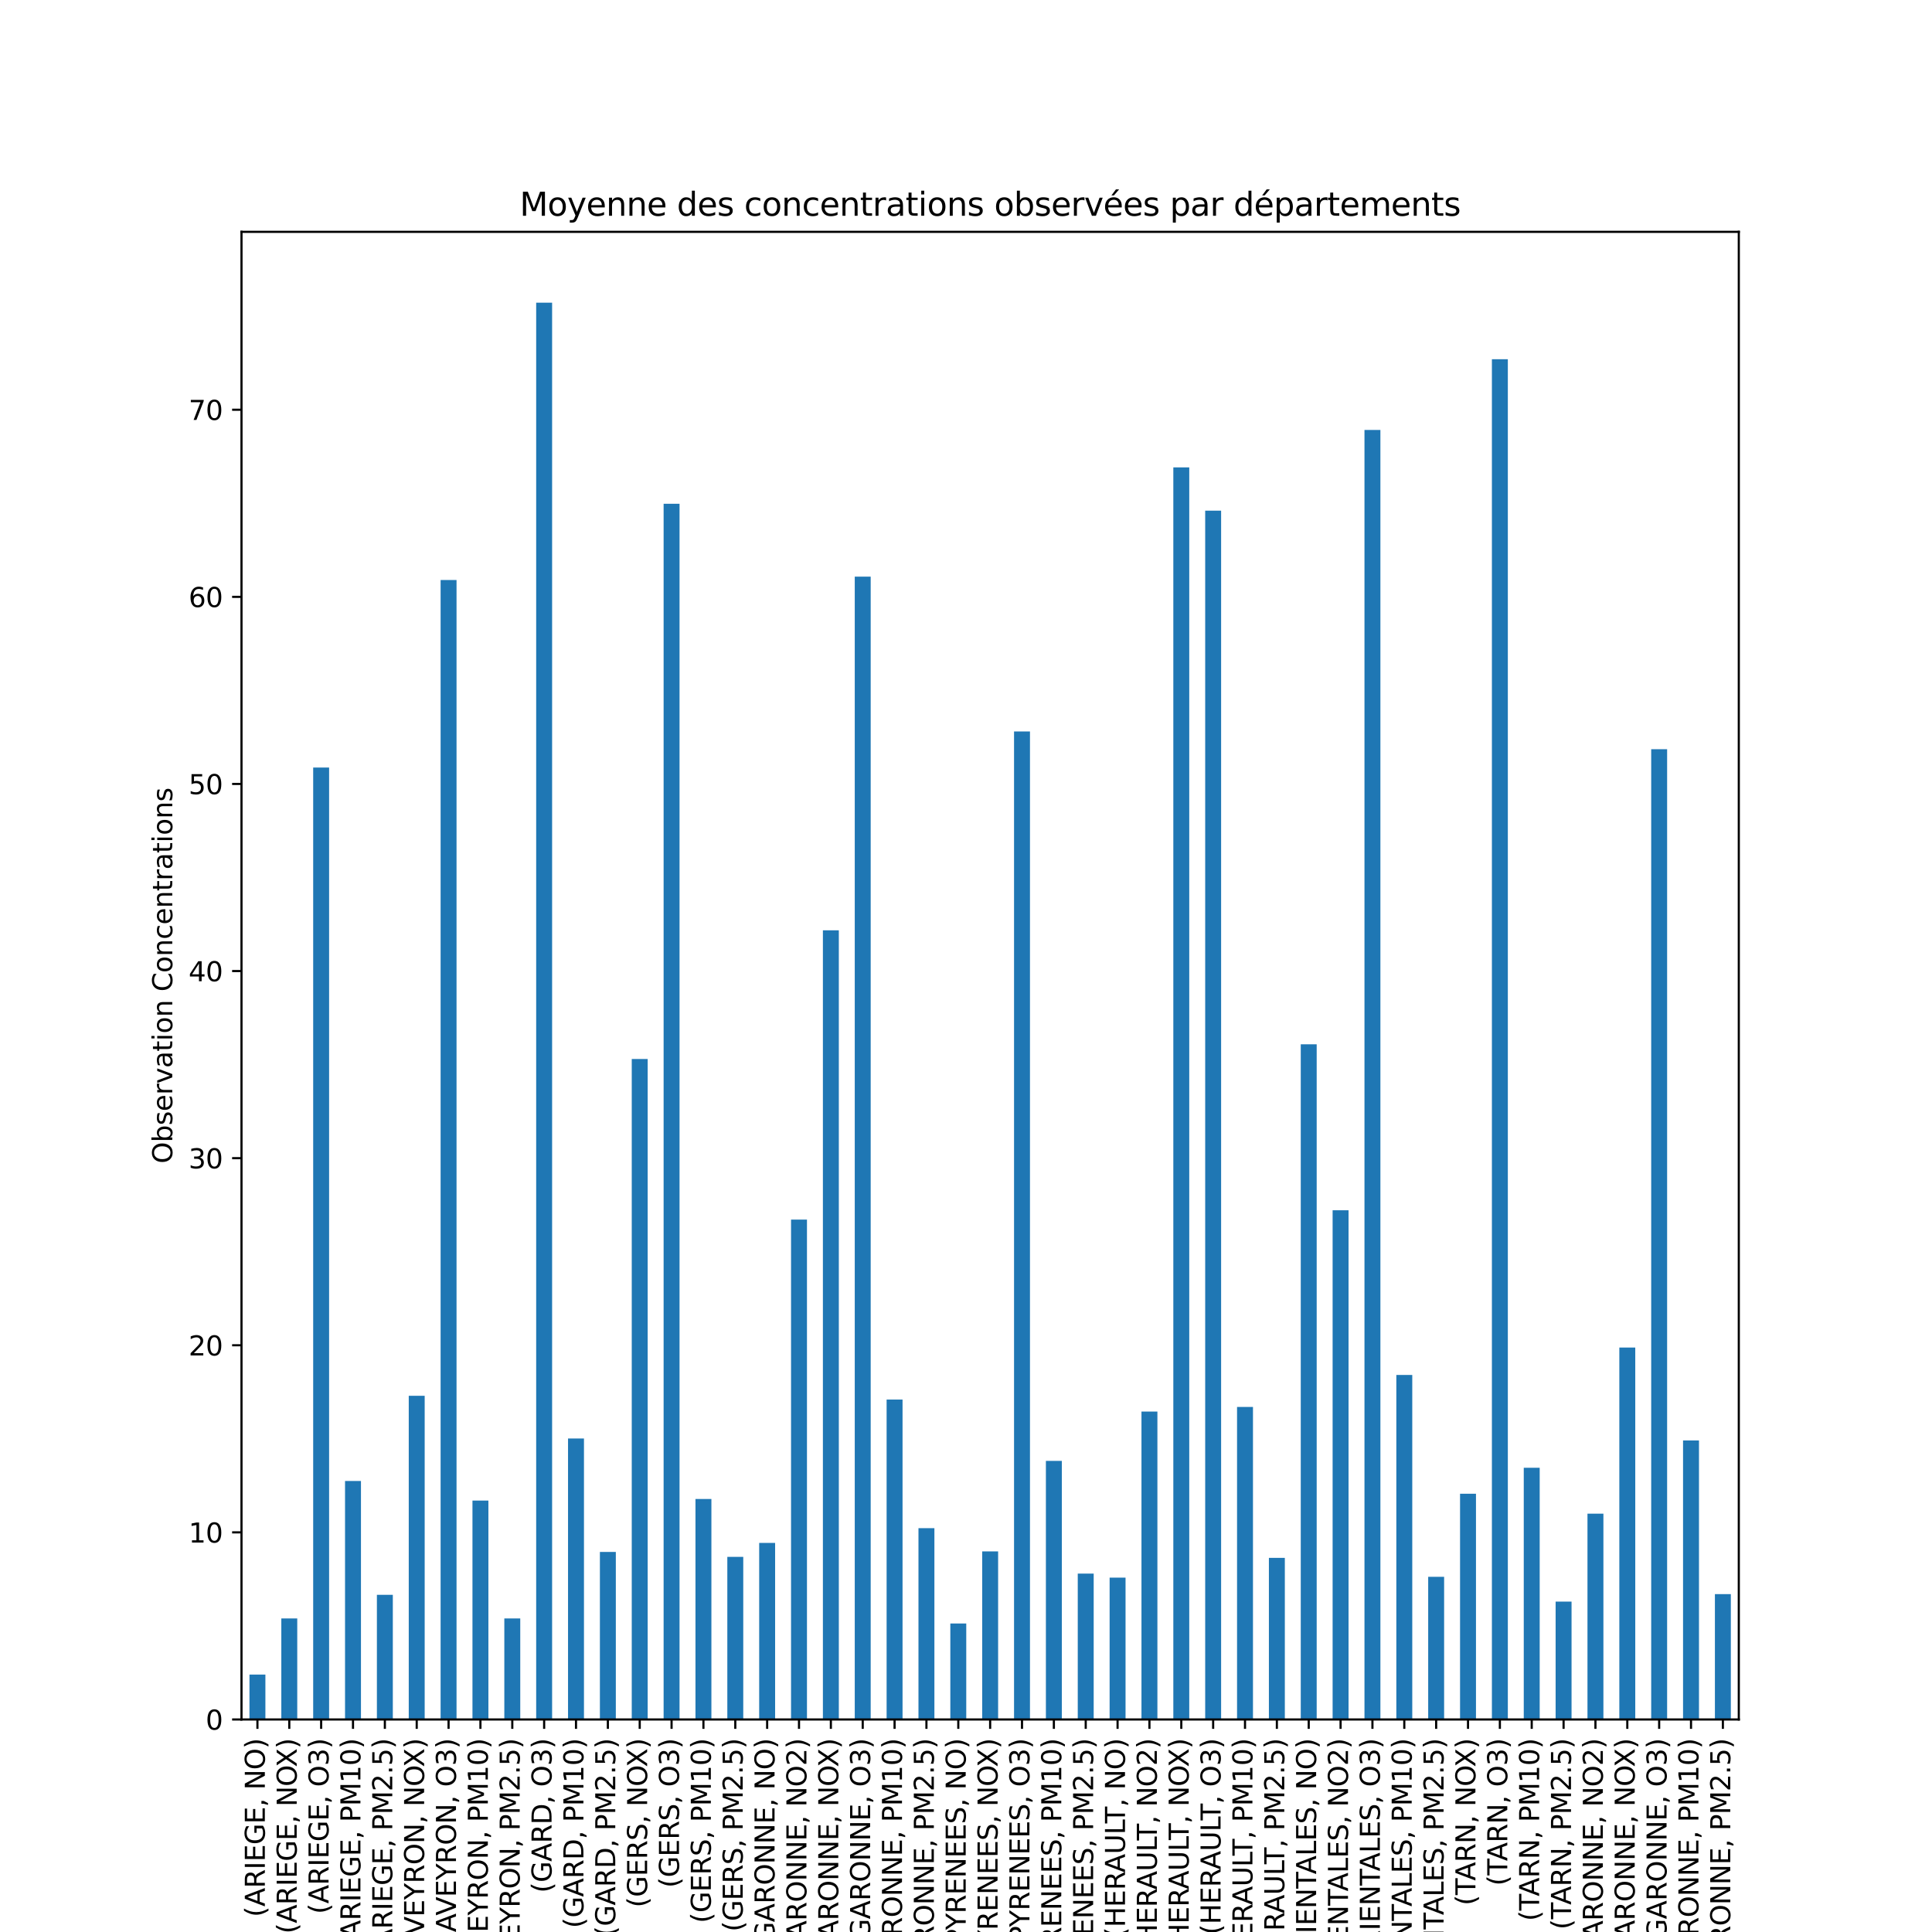<?xml version="1.0" encoding="utf-8" standalone="no"?>
<!DOCTYPE svg PUBLIC "-//W3C//DTD SVG 1.1//EN"
  "http://www.w3.org/Graphics/SVG/1.1/DTD/svg11.dtd">
<svg xmlns:xlink="http://www.w3.org/1999/xlink" width="720pt" height="720pt" viewBox="0 0 720 720" xmlns="http://www.w3.org/2000/svg" version="1.1">
 <defs>
  <style type="text/css">*{stroke-linejoin: round; stroke-linecap: butt}</style>
 </defs>
 <g id="figure_1">
  <g id="patch_1">
   <path d="M 0 720 
L 720 720 
L 720 0 
L 0 0 
z
" style="fill: #ffffff"/>
  </g>
  <g id="axes_1">
   <g id="patch_2">
    <path d="M 90 640.8 
L 648 640.8 
L 648 86.4 
L 90 86.4 
z
" style="fill: #ffffff"/>
   </g>
   <g id="patch_3">
    <path d="M 92.968 640.8 
L 98.904 640.8 
L 98.904 624.065 
L 92.968 624.065 
z
" clip-path="url(#p2968776b12)" style="fill: #1f77b4"/>
   </g>
   <g id="patch_4">
    <path d="M 104.84 640.8 
L 110.777 640.8 
L 110.777 603.147 
L 104.84 603.147 
z
" clip-path="url(#p2968776b12)" style="fill: #1f77b4"/>
   </g>
   <g id="patch_5">
    <path d="M 116.713 640.8 
L 122.649 640.8 
L 122.649 286.043 
L 116.713 286.043 
z
" clip-path="url(#p2968776b12)" style="fill: #1f77b4"/>
   </g>
   <g id="patch_6">
    <path d="M 128.585 640.8 
L 134.521 640.8 
L 134.521 551.919 
L 128.585 551.919 
z
" clip-path="url(#p2968776b12)" style="fill: #1f77b4"/>
   </g>
   <g id="patch_7">
    <path d="M 140.457 640.8 
L 146.394 640.8 
L 146.394 594.343 
L 140.457 594.343 
z
" clip-path="url(#p2968776b12)" style="fill: #1f77b4"/>
   </g>
   <g id="patch_8">
    <path d="M 152.33 640.8 
L 158.266 640.8 
L 158.266 520.17 
L 152.33 520.17 
z
" clip-path="url(#p2968776b12)" style="fill: #1f77b4"/>
   </g>
   <g id="patch_9">
    <path d="M 164.202 640.8 
L 170.138 640.8 
L 170.138 216.153 
L 164.202 216.153 
z
" clip-path="url(#p2968776b12)" style="fill: #1f77b4"/>
   </g>
   <g id="patch_10">
    <path d="M 176.074 640.8 
L 182.011 640.8 
L 182.011 559.218 
L 176.074 559.218 
z
" clip-path="url(#p2968776b12)" style="fill: #1f77b4"/>
   </g>
   <g id="patch_11">
    <path d="M 187.947 640.8 
L 193.883 640.8 
L 193.883 603.147 
L 187.947 603.147 
z
" clip-path="url(#p2968776b12)" style="fill: #1f77b4"/>
   </g>
   <g id="patch_12">
    <path d="M 199.819 640.8 
L 205.755 640.8 
L 205.755 112.8 
L 199.819 112.8 
z
" clip-path="url(#p2968776b12)" style="fill: #1f77b4"/>
   </g>
   <g id="patch_13">
    <path d="M 211.691 640.8 
L 217.628 640.8 
L 217.628 536.084 
L 211.691 536.084 
z
" clip-path="url(#p2968776b12)" style="fill: #1f77b4"/>
   </g>
   <g id="patch_14">
    <path d="M 223.564 640.8 
L 229.5 640.8 
L 229.5 578.361 
L 223.564 578.361 
z
" clip-path="url(#p2968776b12)" style="fill: #1f77b4"/>
   </g>
   <g id="patch_15">
    <path d="M 235.436 640.8 
L 241.372 640.8 
L 241.372 394.658 
L 235.436 394.658 
z
" clip-path="url(#p2968776b12)" style="fill: #1f77b4"/>
   </g>
   <g id="patch_16">
    <path d="M 247.309 640.8 
L 253.245 640.8 
L 253.245 187.739 
L 247.309 187.739 
z
" clip-path="url(#p2968776b12)" style="fill: #1f77b4"/>
   </g>
   <g id="patch_17">
    <path d="M 259.181 640.8 
L 265.117 640.8 
L 265.117 558.628 
L 259.181 558.628 
z
" clip-path="url(#p2968776b12)" style="fill: #1f77b4"/>
   </g>
   <g id="patch_18">
    <path d="M 271.053 640.8 
L 276.989 640.8 
L 276.989 580.2 
L 271.053 580.2 
z
" clip-path="url(#p2968776b12)" style="fill: #1f77b4"/>
   </g>
   <g id="patch_19">
    <path d="M 282.926 640.8 
L 288.862 640.8 
L 288.862 575 
L 282.926 575 
z
" clip-path="url(#p2968776b12)" style="fill: #1f77b4"/>
   </g>
   <g id="patch_20">
    <path d="M 294.798 640.8 
L 300.734 640.8 
L 300.734 454.509 
L 294.798 454.509 
z
" clip-path="url(#p2968776b12)" style="fill: #1f77b4"/>
   </g>
   <g id="patch_21">
    <path d="M 306.67 640.8 
L 312.606 640.8 
L 312.606 346.7 
L 306.67 346.7 
z
" clip-path="url(#p2968776b12)" style="fill: #1f77b4"/>
   </g>
   <g id="patch_22">
    <path d="M 318.543 640.8 
L 324.479 640.8 
L 324.479 214.898 
L 318.543 214.898 
z
" clip-path="url(#p2968776b12)" style="fill: #1f77b4"/>
   </g>
   <g id="patch_23">
    <path d="M 330.415 640.8 
L 336.351 640.8 
L 336.351 521.575 
L 330.415 521.575 
z
" clip-path="url(#p2968776b12)" style="fill: #1f77b4"/>
   </g>
   <g id="patch_24">
    <path d="M 342.287 640.8 
L 348.223 640.8 
L 348.223 569.503 
L 342.287 569.503 
z
" clip-path="url(#p2968776b12)" style="fill: #1f77b4"/>
   </g>
   <g id="patch_25">
    <path d="M 354.16 640.8 
L 360.096 640.8 
L 360.096 605.029 
L 354.16 605.029 
z
" clip-path="url(#p2968776b12)" style="fill: #1f77b4"/>
   </g>
   <g id="patch_26">
    <path d="M 366.032 640.8 
L 371.968 640.8 
L 371.968 578.161 
L 366.032 578.161 
z
" clip-path="url(#p2968776b12)" style="fill: #1f77b4"/>
   </g>
   <g id="patch_27">
    <path d="M 377.904 640.8 
L 383.84 640.8 
L 383.84 272.595 
L 377.904 272.595 
z
" clip-path="url(#p2968776b12)" style="fill: #1f77b4"/>
   </g>
   <g id="patch_28">
    <path d="M 389.777 640.8 
L 395.713 640.8 
L 395.713 544.431 
L 389.777 544.431 
z
" clip-path="url(#p2968776b12)" style="fill: #1f77b4"/>
   </g>
   <g id="patch_29">
    <path d="M 401.649 640.8 
L 407.585 640.8 
L 407.585 586.436 
L 401.649 586.436 
z
" clip-path="url(#p2968776b12)" style="fill: #1f77b4"/>
   </g>
   <g id="patch_30">
    <path d="M 413.521 640.8 
L 419.457 640.8 
L 419.457 587.937 
L 413.521 587.937 
z
" clip-path="url(#p2968776b12)" style="fill: #1f77b4"/>
   </g>
   <g id="patch_31">
    <path d="M 425.394 640.8 
L 431.33 640.8 
L 431.33 526.047 
L 425.394 526.047 
z
" clip-path="url(#p2968776b12)" style="fill: #1f77b4"/>
   </g>
   <g id="patch_32">
    <path d="M 437.266 640.8 
L 443.202 640.8 
L 443.202 174.182 
L 437.266 174.182 
z
" clip-path="url(#p2968776b12)" style="fill: #1f77b4"/>
   </g>
   <g id="patch_33">
    <path d="M 449.138 640.8 
L 455.074 640.8 
L 455.074 190.307 
L 449.138 190.307 
z
" clip-path="url(#p2968776b12)" style="fill: #1f77b4"/>
   </g>
   <g id="patch_34">
    <path d="M 461.011 640.8 
L 466.947 640.8 
L 466.947 524.33 
L 461.011 524.33 
z
" clip-path="url(#p2968776b12)" style="fill: #1f77b4"/>
   </g>
   <g id="patch_35">
    <path d="M 472.883 640.8 
L 478.819 640.8 
L 478.819 580.572 
L 472.883 580.572 
z
" clip-path="url(#p2968776b12)" style="fill: #1f77b4"/>
   </g>
   <g id="patch_36">
    <path d="M 484.755 640.8 
L 490.691 640.8 
L 490.691 389.18 
L 484.755 389.18 
z
" clip-path="url(#p2968776b12)" style="fill: #1f77b4"/>
   </g>
   <g id="patch_37">
    <path d="M 496.628 640.8 
L 502.564 640.8 
L 502.564 451.031 
L 496.628 451.031 
z
" clip-path="url(#p2968776b12)" style="fill: #1f77b4"/>
   </g>
   <g id="patch_38">
    <path d="M 508.5 640.8 
L 514.436 640.8 
L 514.436 160.231 
L 508.5 160.231 
z
" clip-path="url(#p2968776b12)" style="fill: #1f77b4"/>
   </g>
   <g id="patch_39">
    <path d="M 520.372 640.8 
L 526.309 640.8 
L 526.309 512.407 
L 520.372 512.407 
z
" clip-path="url(#p2968776b12)" style="fill: #1f77b4"/>
   </g>
   <g id="patch_40">
    <path d="M 532.245 640.8 
L 538.181 640.8 
L 538.181 587.632 
L 532.245 587.632 
z
" clip-path="url(#p2968776b12)" style="fill: #1f77b4"/>
   </g>
   <g id="patch_41">
    <path d="M 544.117 640.8 
L 550.053 640.8 
L 550.053 556.673 
L 544.117 556.673 
z
" clip-path="url(#p2968776b12)" style="fill: #1f77b4"/>
   </g>
   <g id="patch_42">
    <path d="M 555.989 640.8 
L 561.926 640.8 
L 561.926 133.874 
L 555.989 133.874 
z
" clip-path="url(#p2968776b12)" style="fill: #1f77b4"/>
   </g>
   <g id="patch_43">
    <path d="M 567.862 640.8 
L 573.798 640.8 
L 573.798 546.995 
L 567.862 546.995 
z
" clip-path="url(#p2968776b12)" style="fill: #1f77b4"/>
   </g>
   <g id="patch_44">
    <path d="M 579.734 640.8 
L 585.67 640.8 
L 585.67 596.871 
L 579.734 596.871 
z
" clip-path="url(#p2968776b12)" style="fill: #1f77b4"/>
   </g>
   <g id="patch_45">
    <path d="M 591.606 640.8 
L 597.543 640.8 
L 597.543 564.099 
L 591.606 564.099 
z
" clip-path="url(#p2968776b12)" style="fill: #1f77b4"/>
   </g>
   <g id="patch_46">
    <path d="M 603.479 640.8 
L 609.415 640.8 
L 609.415 502.19 
L 603.479 502.19 
z
" clip-path="url(#p2968776b12)" style="fill: #1f77b4"/>
   </g>
   <g id="patch_47">
    <path d="M 615.351 640.8 
L 621.287 640.8 
L 621.287 279.208 
L 615.351 279.208 
z
" clip-path="url(#p2968776b12)" style="fill: #1f77b4"/>
   </g>
   <g id="patch_48">
    <path d="M 627.223 640.8 
L 633.16 640.8 
L 633.16 536.812 
L 627.223 536.812 
z
" clip-path="url(#p2968776b12)" style="fill: #1f77b4"/>
   </g>
   <g id="patch_49">
    <path d="M 639.096 640.8 
L 645.032 640.8 
L 645.032 594.082 
L 639.096 594.082 
z
" clip-path="url(#p2968776b12)" style="fill: #1f77b4"/>
   </g>
   <g id="matplotlib.axis_1">
    <g id="xtick_1">
     <g id="line2d_1">
      <defs>
       <path id="m5e71a812dd" d="M 0 0 
L 0 3.5 
" style="stroke: #000000; stroke-width: 0.8"/>
      </defs>
      <g>
       <use xlink:href="#m5e71a812dd" x="95.936" y="640.8" style="stroke: #000000; stroke-width: 0.8"/>
      </g>
     </g>
     <g id="text_1">
      <!-- (ARIEGE, NO) -->
      <g transform="translate(98.696 714.438) rotate(-90) scale(0.1 -0.1)">
       <defs>
        <path id="DejaVuSans-28" d="M 1984 4856 
Q 1566 4138 1362 3434 
Q 1159 2731 1159 2009 
Q 1159 1288 1364 580 
Q 1569 -128 1984 -844 
L 1484 -844 
Q 1016 -109 783 600 
Q 550 1309 550 2009 
Q 550 2706 781 3412 
Q 1013 4119 1484 4856 
L 1984 4856 
z
" transform="scale(0.016)"/>
        <path id="DejaVuSans-41" d="M 2188 4044 
L 1331 1722 
L 3047 1722 
L 2188 4044 
z
M 1831 4666 
L 2547 4666 
L 4325 0 
L 3669 0 
L 3244 1197 
L 1141 1197 
L 716 0 
L 50 0 
L 1831 4666 
z
" transform="scale(0.016)"/>
        <path id="DejaVuSans-52" d="M 2841 2188 
Q 3044 2119 3236 1894 
Q 3428 1669 3622 1275 
L 4263 0 
L 3584 0 
L 2988 1197 
Q 2756 1666 2539 1819 
Q 2322 1972 1947 1972 
L 1259 1972 
L 1259 0 
L 628 0 
L 628 4666 
L 2053 4666 
Q 2853 4666 3247 4331 
Q 3641 3997 3641 3322 
Q 3641 2881 3436 2590 
Q 3231 2300 2841 2188 
z
M 1259 4147 
L 1259 2491 
L 2053 2491 
Q 2509 2491 2742 2702 
Q 2975 2913 2975 3322 
Q 2975 3731 2742 3939 
Q 2509 4147 2053 4147 
L 1259 4147 
z
" transform="scale(0.016)"/>
        <path id="DejaVuSans-49" d="M 628 4666 
L 1259 4666 
L 1259 0 
L 628 0 
L 628 4666 
z
" transform="scale(0.016)"/>
        <path id="DejaVuSans-45" d="M 628 4666 
L 3578 4666 
L 3578 4134 
L 1259 4134 
L 1259 2753 
L 3481 2753 
L 3481 2222 
L 1259 2222 
L 1259 531 
L 3634 531 
L 3634 0 
L 628 0 
L 628 4666 
z
" transform="scale(0.016)"/>
        <path id="DejaVuSans-47" d="M 3809 666 
L 3809 1919 
L 2778 1919 
L 2778 2438 
L 4434 2438 
L 4434 434 
Q 4069 175 3628 42 
Q 3188 -91 2688 -91 
Q 1594 -91 976 548 
Q 359 1188 359 2328 
Q 359 3472 976 4111 
Q 1594 4750 2688 4750 
Q 3144 4750 3555 4637 
Q 3966 4525 4313 4306 
L 4313 3634 
Q 3963 3931 3569 4081 
Q 3175 4231 2741 4231 
Q 1884 4231 1454 3753 
Q 1025 3275 1025 2328 
Q 1025 1384 1454 906 
Q 1884 428 2741 428 
Q 3075 428 3337 486 
Q 3600 544 3809 666 
z
" transform="scale(0.016)"/>
        <path id="DejaVuSans-2c" d="M 750 794 
L 1409 794 
L 1409 256 
L 897 -744 
L 494 -744 
L 750 256 
L 750 794 
z
" transform="scale(0.016)"/>
        <path id="DejaVuSans-20" transform="scale(0.016)"/>
        <path id="DejaVuSans-4e" d="M 628 4666 
L 1478 4666 
L 3547 763 
L 3547 4666 
L 4159 4666 
L 4159 0 
L 3309 0 
L 1241 3903 
L 1241 0 
L 628 0 
L 628 4666 
z
" transform="scale(0.016)"/>
        <path id="DejaVuSans-4f" d="M 2522 4238 
Q 1834 4238 1429 3725 
Q 1025 3213 1025 2328 
Q 1025 1447 1429 934 
Q 1834 422 2522 422 
Q 3209 422 3611 934 
Q 4013 1447 4013 2328 
Q 4013 3213 3611 3725 
Q 3209 4238 2522 4238 
z
M 2522 4750 
Q 3503 4750 4090 4092 
Q 4678 3434 4678 2328 
Q 4678 1225 4090 567 
Q 3503 -91 2522 -91 
Q 1538 -91 948 565 
Q 359 1222 359 2328 
Q 359 3434 948 4092 
Q 1538 4750 2522 4750 
z
" transform="scale(0.016)"/>
        <path id="DejaVuSans-29" d="M 513 4856 
L 1013 4856 
Q 1481 4119 1714 3412 
Q 1947 2706 1947 2009 
Q 1947 1309 1714 600 
Q 1481 -109 1013 -844 
L 513 -844 
Q 928 -128 1133 580 
Q 1338 1288 1338 2009 
Q 1338 2731 1133 3434 
Q 928 4138 513 4856 
z
" transform="scale(0.016)"/>
       </defs>
       <use xlink:href="#DejaVuSans-28"/>
       <use xlink:href="#DejaVuSans-41" x="39.014"/>
       <use xlink:href="#DejaVuSans-52" x="107.422"/>
       <use xlink:href="#DejaVuSans-49" x="176.904"/>
       <use xlink:href="#DejaVuSans-45" x="206.396"/>
       <use xlink:href="#DejaVuSans-47" x="269.58"/>
       <use xlink:href="#DejaVuSans-45" x="347.07"/>
       <use xlink:href="#DejaVuSans-2c" x="410.254"/>
       <use xlink:href="#DejaVuSans-20" x="442.041"/>
       <use xlink:href="#DejaVuSans-4e" x="473.828"/>
       <use xlink:href="#DejaVuSans-4f" x="548.633"/>
       <use xlink:href="#DejaVuSans-29" x="627.344"/>
      </g>
     </g>
    </g>
    <g id="xtick_2">
     <g id="line2d_2">
      <g>
       <use xlink:href="#m5e71a812dd" x="107.809" y="640.8" style="stroke: #000000; stroke-width: 0.8"/>
      </g>
     </g>
     <g id="text_2">
      <!-- (ARIEGE, NOX) -->
      <g transform="translate(110.568 720.65) rotate(-90) scale(0.1 -0.1)">
       <defs>
        <path id="DejaVuSans-58" d="M 403 4666 
L 1081 4666 
L 2241 2931 
L 3406 4666 
L 4084 4666 
L 2584 2425 
L 4184 0 
L 3506 0 
L 2194 1984 
L 872 0 
L 191 0 
L 1856 2491 
L 403 4666 
z
" transform="scale(0.016)"/>
       </defs>
       <use xlink:href="#DejaVuSans-28"/>
       <use xlink:href="#DejaVuSans-41" x="39.014"/>
       <use xlink:href="#DejaVuSans-52" x="107.422"/>
       <use xlink:href="#DejaVuSans-49" x="176.904"/>
       <use xlink:href="#DejaVuSans-45" x="206.396"/>
       <use xlink:href="#DejaVuSans-47" x="269.58"/>
       <use xlink:href="#DejaVuSans-45" x="347.07"/>
       <use xlink:href="#DejaVuSans-2c" x="410.254"/>
       <use xlink:href="#DejaVuSans-20" x="442.041"/>
       <use xlink:href="#DejaVuSans-4e" x="473.828"/>
       <use xlink:href="#DejaVuSans-4f" x="548.633"/>
       <use xlink:href="#DejaVuSans-58" x="620.969"/>
       <use xlink:href="#DejaVuSans-29" x="689.475"/>
      </g>
     </g>
    </g>
    <g id="xtick_3">
     <g id="line2d_3">
      <g>
       <use xlink:href="#m5e71a812dd" x="119.681" y="640.8" style="stroke: #000000; stroke-width: 0.8"/>
      </g>
     </g>
     <g id="text_3">
      <!-- (ARIEGE, O3) -->
      <g transform="translate(122.44 713.319) rotate(-90) scale(0.1 -0.1)">
       <defs>
        <path id="DejaVuSans-33" d="M 2597 2516 
Q 3050 2419 3304 2112 
Q 3559 1806 3559 1356 
Q 3559 666 3084 287 
Q 2609 -91 1734 -91 
Q 1441 -91 1130 -33 
Q 819 25 488 141 
L 488 750 
Q 750 597 1062 519 
Q 1375 441 1716 441 
Q 2309 441 2620 675 
Q 2931 909 2931 1356 
Q 2931 1769 2642 2001 
Q 2353 2234 1838 2234 
L 1294 2234 
L 1294 2753 
L 1863 2753 
Q 2328 2753 2575 2939 
Q 2822 3125 2822 3475 
Q 2822 3834 2567 4026 
Q 2313 4219 1838 4219 
Q 1578 4219 1281 4162 
Q 984 4106 628 3988 
L 628 4550 
Q 988 4650 1302 4700 
Q 1616 4750 1894 4750 
Q 2613 4750 3031 4423 
Q 3450 4097 3450 3541 
Q 3450 3153 3228 2886 
Q 3006 2619 2597 2516 
z
" transform="scale(0.016)"/>
       </defs>
       <use xlink:href="#DejaVuSans-28"/>
       <use xlink:href="#DejaVuSans-41" x="39.014"/>
       <use xlink:href="#DejaVuSans-52" x="107.422"/>
       <use xlink:href="#DejaVuSans-49" x="176.904"/>
       <use xlink:href="#DejaVuSans-45" x="206.396"/>
       <use xlink:href="#DejaVuSans-47" x="269.58"/>
       <use xlink:href="#DejaVuSans-45" x="347.07"/>
       <use xlink:href="#DejaVuSans-2c" x="410.254"/>
       <use xlink:href="#DejaVuSans-20" x="442.041"/>
       <use xlink:href="#DejaVuSans-4f" x="473.828"/>
       <use xlink:href="#DejaVuSans-33" x="552.539"/>
       <use xlink:href="#DejaVuSans-29" x="616.162"/>
      </g>
     </g>
    </g>
    <g id="xtick_4">
     <g id="line2d_4">
      <g>
       <use xlink:href="#m5e71a812dd" x="131.553" y="640.8" style="stroke: #000000; stroke-width: 0.8"/>
      </g>
     </g>
     <g id="text_4">
      <!-- (ARIEGE, PM10) -->
      <g transform="translate(134.313 726.467) rotate(-90) scale(0.1 -0.1)">
       <defs>
        <path id="DejaVuSans-50" d="M 1259 4147 
L 1259 2394 
L 2053 2394 
Q 2494 2394 2734 2622 
Q 2975 2850 2975 3272 
Q 2975 3691 2734 3919 
Q 2494 4147 2053 4147 
L 1259 4147 
z
M 628 4666 
L 2053 4666 
Q 2838 4666 3239 4311 
Q 3641 3956 3641 3272 
Q 3641 2581 3239 2228 
Q 2838 1875 2053 1875 
L 1259 1875 
L 1259 0 
L 628 0 
L 628 4666 
z
" transform="scale(0.016)"/>
        <path id="DejaVuSans-4d" d="M 628 4666 
L 1569 4666 
L 2759 1491 
L 3956 4666 
L 4897 4666 
L 4897 0 
L 4281 0 
L 4281 4097 
L 3078 897 
L 2444 897 
L 1241 4097 
L 1241 0 
L 628 0 
L 628 4666 
z
" transform="scale(0.016)"/>
        <path id="DejaVuSans-31" d="M 794 531 
L 1825 531 
L 1825 4091 
L 703 3866 
L 703 4441 
L 1819 4666 
L 2450 4666 
L 2450 531 
L 3481 531 
L 3481 0 
L 794 0 
L 794 531 
z
" transform="scale(0.016)"/>
        <path id="DejaVuSans-30" d="M 2034 4250 
Q 1547 4250 1301 3770 
Q 1056 3291 1056 2328 
Q 1056 1369 1301 889 
Q 1547 409 2034 409 
Q 2525 409 2770 889 
Q 3016 1369 3016 2328 
Q 3016 3291 2770 3770 
Q 2525 4250 2034 4250 
z
M 2034 4750 
Q 2819 4750 3233 4129 
Q 3647 3509 3647 2328 
Q 3647 1150 3233 529 
Q 2819 -91 2034 -91 
Q 1250 -91 836 529 
Q 422 1150 422 2328 
Q 422 3509 836 4129 
Q 1250 4750 2034 4750 
z
" transform="scale(0.016)"/>
       </defs>
       <use xlink:href="#DejaVuSans-28"/>
       <use xlink:href="#DejaVuSans-41" x="39.014"/>
       <use xlink:href="#DejaVuSans-52" x="107.422"/>
       <use xlink:href="#DejaVuSans-49" x="176.904"/>
       <use xlink:href="#DejaVuSans-45" x="206.396"/>
       <use xlink:href="#DejaVuSans-47" x="269.58"/>
       <use xlink:href="#DejaVuSans-45" x="347.07"/>
       <use xlink:href="#DejaVuSans-2c" x="410.254"/>
       <use xlink:href="#DejaVuSans-20" x="442.041"/>
       <use xlink:href="#DejaVuSans-50" x="473.828"/>
       <use xlink:href="#DejaVuSans-4d" x="534.131"/>
       <use xlink:href="#DejaVuSans-31" x="620.41"/>
       <use xlink:href="#DejaVuSans-30" x="684.033"/>
       <use xlink:href="#DejaVuSans-29" x="747.656"/>
      </g>
     </g>
    </g>
    <g id="xtick_5">
     <g id="line2d_5">
      <g>
       <use xlink:href="#m5e71a812dd" x="143.426" y="640.8" style="stroke: #000000; stroke-width: 0.8"/>
      </g>
     </g>
     <g id="text_5">
      <!-- (ARIEGE, PM2.5) -->
      <g transform="translate(146.185 729.645) rotate(-90) scale(0.1 -0.1)">
       <defs>
        <path id="DejaVuSans-32" d="M 1228 531 
L 3431 531 
L 3431 0 
L 469 0 
L 469 531 
Q 828 903 1448 1529 
Q 2069 2156 2228 2338 
Q 2531 2678 2651 2914 
Q 2772 3150 2772 3378 
Q 2772 3750 2511 3984 
Q 2250 4219 1831 4219 
Q 1534 4219 1204 4116 
Q 875 4013 500 3803 
L 500 4441 
Q 881 4594 1212 4672 
Q 1544 4750 1819 4750 
Q 2544 4750 2975 4387 
Q 3406 4025 3406 3419 
Q 3406 3131 3298 2873 
Q 3191 2616 2906 2266 
Q 2828 2175 2409 1742 
Q 1991 1309 1228 531 
z
" transform="scale(0.016)"/>
        <path id="DejaVuSans-2e" d="M 684 794 
L 1344 794 
L 1344 0 
L 684 0 
L 684 794 
z
" transform="scale(0.016)"/>
        <path id="DejaVuSans-35" d="M 691 4666 
L 3169 4666 
L 3169 4134 
L 1269 4134 
L 1269 2991 
Q 1406 3038 1543 3061 
Q 1681 3084 1819 3084 
Q 2600 3084 3056 2656 
Q 3513 2228 3513 1497 
Q 3513 744 3044 326 
Q 2575 -91 1722 -91 
Q 1428 -91 1123 -41 
Q 819 9 494 109 
L 494 744 
Q 775 591 1075 516 
Q 1375 441 1709 441 
Q 2250 441 2565 725 
Q 2881 1009 2881 1497 
Q 2881 1984 2565 2268 
Q 2250 2553 1709 2553 
Q 1456 2553 1204 2497 
Q 953 2441 691 2322 
L 691 4666 
z
" transform="scale(0.016)"/>
       </defs>
       <use xlink:href="#DejaVuSans-28"/>
       <use xlink:href="#DejaVuSans-41" x="39.014"/>
       <use xlink:href="#DejaVuSans-52" x="107.422"/>
       <use xlink:href="#DejaVuSans-49" x="176.904"/>
       <use xlink:href="#DejaVuSans-45" x="206.396"/>
       <use xlink:href="#DejaVuSans-47" x="269.58"/>
       <use xlink:href="#DejaVuSans-45" x="347.07"/>
       <use xlink:href="#DejaVuSans-2c" x="410.254"/>
       <use xlink:href="#DejaVuSans-20" x="442.041"/>
       <use xlink:href="#DejaVuSans-50" x="473.828"/>
       <use xlink:href="#DejaVuSans-4d" x="534.131"/>
       <use xlink:href="#DejaVuSans-32" x="620.41"/>
       <use xlink:href="#DejaVuSans-2e" x="684.033"/>
       <use xlink:href="#DejaVuSans-35" x="715.82"/>
       <use xlink:href="#DejaVuSans-29" x="779.443"/>
      </g>
     </g>
    </g>
    <g id="xtick_6">
     <g id="line2d_6">
      <g>
       <use xlink:href="#m5e71a812dd" x="155.298" y="640.8" style="stroke: #000000; stroke-width: 0.8"/>
      </g>
     </g>
     <g id="text_6">
      <!-- (AVEYRON, NOX) -->
      <g transform="translate(158.057 731.297) rotate(-90) scale(0.1 -0.1)">
       <defs>
        <path id="DejaVuSans-56" d="M 1831 0 
L 50 4666 
L 709 4666 
L 2188 738 
L 3669 4666 
L 4325 4666 
L 2547 0 
L 1831 0 
z
" transform="scale(0.016)"/>
        <path id="DejaVuSans-59" d="M -13 4666 
L 666 4666 
L 1959 2747 
L 3244 4666 
L 3922 4666 
L 2272 2222 
L 2272 0 
L 1638 0 
L 1638 2222 
L -13 4666 
z
" transform="scale(0.016)"/>
       </defs>
       <use xlink:href="#DejaVuSans-28"/>
       <use xlink:href="#DejaVuSans-41" x="39.014"/>
       <use xlink:href="#DejaVuSans-56" x="101.047"/>
       <use xlink:href="#DejaVuSans-45" x="169.455"/>
       <use xlink:href="#DejaVuSans-59" x="232.639"/>
       <use xlink:href="#DejaVuSans-52" x="293.723"/>
       <use xlink:href="#DejaVuSans-4f" x="363.205"/>
       <use xlink:href="#DejaVuSans-4e" x="441.916"/>
       <use xlink:href="#DejaVuSans-2c" x="516.721"/>
       <use xlink:href="#DejaVuSans-20" x="548.508"/>
       <use xlink:href="#DejaVuSans-4e" x="580.295"/>
       <use xlink:href="#DejaVuSans-4f" x="655.1"/>
       <use xlink:href="#DejaVuSans-58" x="727.436"/>
       <use xlink:href="#DejaVuSans-29" x="795.941"/>
      </g>
     </g>
    </g>
    <g id="xtick_7">
     <g id="line2d_7">
      <g>
       <use xlink:href="#m5e71a812dd" x="167.17" y="640.8" style="stroke: #000000; stroke-width: 0.8"/>
      </g>
     </g>
     <g id="text_7">
      <!-- (AVEYRON, O3) -->
      <g transform="translate(169.93 723.966) rotate(-90) scale(0.1 -0.1)">
       <use xlink:href="#DejaVuSans-28"/>
       <use xlink:href="#DejaVuSans-41" x="39.014"/>
       <use xlink:href="#DejaVuSans-56" x="101.047"/>
       <use xlink:href="#DejaVuSans-45" x="169.455"/>
       <use xlink:href="#DejaVuSans-59" x="232.639"/>
       <use xlink:href="#DejaVuSans-52" x="293.723"/>
       <use xlink:href="#DejaVuSans-4f" x="363.205"/>
       <use xlink:href="#DejaVuSans-4e" x="441.916"/>
       <use xlink:href="#DejaVuSans-2c" x="516.721"/>
       <use xlink:href="#DejaVuSans-20" x="548.508"/>
       <use xlink:href="#DejaVuSans-4f" x="580.295"/>
       <use xlink:href="#DejaVuSans-33" x="659.006"/>
       <use xlink:href="#DejaVuSans-29" x="722.629"/>
      </g>
     </g>
    </g>
    <g id="xtick_8">
     <g id="line2d_8">
      <g>
       <use xlink:href="#m5e71a812dd" x="179.043" y="640.8" style="stroke: #000000; stroke-width: 0.8"/>
      </g>
     </g>
     <g id="text_8">
      <!-- (AVEYRON, PM10) -->
      <g transform="translate(181.802 737.114) rotate(-90) scale(0.1 -0.1)">
       <use xlink:href="#DejaVuSans-28"/>
       <use xlink:href="#DejaVuSans-41" x="39.014"/>
       <use xlink:href="#DejaVuSans-56" x="101.047"/>
       <use xlink:href="#DejaVuSans-45" x="169.455"/>
       <use xlink:href="#DejaVuSans-59" x="232.639"/>
       <use xlink:href="#DejaVuSans-52" x="293.723"/>
       <use xlink:href="#DejaVuSans-4f" x="363.205"/>
       <use xlink:href="#DejaVuSans-4e" x="441.916"/>
       <use xlink:href="#DejaVuSans-2c" x="516.721"/>
       <use xlink:href="#DejaVuSans-20" x="548.508"/>
       <use xlink:href="#DejaVuSans-50" x="580.295"/>
       <use xlink:href="#DejaVuSans-4d" x="640.598"/>
       <use xlink:href="#DejaVuSans-31" x="726.877"/>
       <use xlink:href="#DejaVuSans-30" x="790.5"/>
       <use xlink:href="#DejaVuSans-29" x="854.123"/>
      </g>
     </g>
    </g>
    <g id="xtick_9">
     <g id="line2d_9">
      <g>
       <use xlink:href="#m5e71a812dd" x="190.915" y="640.8" style="stroke: #000000; stroke-width: 0.8"/>
      </g>
     </g>
     <g id="text_9">
      <!-- (AVEYRON, PM2.5) -->
      <g transform="translate(193.674 740.292) rotate(-90) scale(0.1 -0.1)">
       <use xlink:href="#DejaVuSans-28"/>
       <use xlink:href="#DejaVuSans-41" x="39.014"/>
       <use xlink:href="#DejaVuSans-56" x="101.047"/>
       <use xlink:href="#DejaVuSans-45" x="169.455"/>
       <use xlink:href="#DejaVuSans-59" x="232.639"/>
       <use xlink:href="#DejaVuSans-52" x="293.723"/>
       <use xlink:href="#DejaVuSans-4f" x="363.205"/>
       <use xlink:href="#DejaVuSans-4e" x="441.916"/>
       <use xlink:href="#DejaVuSans-2c" x="516.721"/>
       <use xlink:href="#DejaVuSans-20" x="548.508"/>
       <use xlink:href="#DejaVuSans-50" x="580.295"/>
       <use xlink:href="#DejaVuSans-4d" x="640.598"/>
       <use xlink:href="#DejaVuSans-32" x="726.877"/>
       <use xlink:href="#DejaVuSans-2e" x="790.5"/>
       <use xlink:href="#DejaVuSans-35" x="822.287"/>
       <use xlink:href="#DejaVuSans-29" x="885.91"/>
      </g>
     </g>
    </g>
    <g id="xtick_10">
     <g id="line2d_10">
      <g>
       <use xlink:href="#m5e71a812dd" x="202.787" y="640.8" style="stroke: #000000; stroke-width: 0.8"/>
      </g>
     </g>
     <g id="text_10">
      <!-- (GARD, O3) -->
      <g transform="translate(205.547 705.431) rotate(-90) scale(0.1 -0.1)">
       <defs>
        <path id="DejaVuSans-44" d="M 1259 4147 
L 1259 519 
L 2022 519 
Q 2988 519 3436 956 
Q 3884 1394 3884 2338 
Q 3884 3275 3436 3711 
Q 2988 4147 2022 4147 
L 1259 4147 
z
M 628 4666 
L 1925 4666 
Q 3281 4666 3915 4102 
Q 4550 3538 4550 2338 
Q 4550 1131 3912 565 
Q 3275 0 1925 0 
L 628 0 
L 628 4666 
z
" transform="scale(0.016)"/>
       </defs>
       <use xlink:href="#DejaVuSans-28"/>
       <use xlink:href="#DejaVuSans-47" x="39.014"/>
       <use xlink:href="#DejaVuSans-41" x="116.504"/>
       <use xlink:href="#DejaVuSans-52" x="184.912"/>
       <use xlink:href="#DejaVuSans-44" x="254.395"/>
       <use xlink:href="#DejaVuSans-2c" x="331.396"/>
       <use xlink:href="#DejaVuSans-20" x="363.184"/>
       <use xlink:href="#DejaVuSans-4f" x="394.971"/>
       <use xlink:href="#DejaVuSans-33" x="473.682"/>
       <use xlink:href="#DejaVuSans-29" x="537.305"/>
      </g>
     </g>
    </g>
    <g id="xtick_11">
     <g id="line2d_11">
      <g>
       <use xlink:href="#m5e71a812dd" x="214.66" y="640.8" style="stroke: #000000; stroke-width: 0.8"/>
      </g>
     </g>
     <g id="text_11">
      <!-- (GARD, PM10) -->
      <g transform="translate(217.419 718.58) rotate(-90) scale(0.1 -0.1)">
       <use xlink:href="#DejaVuSans-28"/>
       <use xlink:href="#DejaVuSans-47" x="39.014"/>
       <use xlink:href="#DejaVuSans-41" x="116.504"/>
       <use xlink:href="#DejaVuSans-52" x="184.912"/>
       <use xlink:href="#DejaVuSans-44" x="254.395"/>
       <use xlink:href="#DejaVuSans-2c" x="331.396"/>
       <use xlink:href="#DejaVuSans-20" x="363.184"/>
       <use xlink:href="#DejaVuSans-50" x="394.971"/>
       <use xlink:href="#DejaVuSans-4d" x="455.273"/>
       <use xlink:href="#DejaVuSans-31" x="541.553"/>
       <use xlink:href="#DejaVuSans-30" x="605.176"/>
       <use xlink:href="#DejaVuSans-29" x="668.799"/>
      </g>
     </g>
    </g>
    <g id="xtick_12">
     <g id="line2d_12">
      <g>
       <use xlink:href="#m5e71a812dd" x="226.532" y="640.8" style="stroke: #000000; stroke-width: 0.8"/>
      </g>
     </g>
     <g id="text_12">
      <!-- (GARD, PM2.5) -->
      <g transform="translate(229.291 721.758) rotate(-90) scale(0.1 -0.1)">
       <use xlink:href="#DejaVuSans-28"/>
       <use xlink:href="#DejaVuSans-47" x="39.014"/>
       <use xlink:href="#DejaVuSans-41" x="116.504"/>
       <use xlink:href="#DejaVuSans-52" x="184.912"/>
       <use xlink:href="#DejaVuSans-44" x="254.395"/>
       <use xlink:href="#DejaVuSans-2c" x="331.396"/>
       <use xlink:href="#DejaVuSans-20" x="363.184"/>
       <use xlink:href="#DejaVuSans-50" x="394.971"/>
       <use xlink:href="#DejaVuSans-4d" x="455.273"/>
       <use xlink:href="#DejaVuSans-32" x="541.553"/>
       <use xlink:href="#DejaVuSans-2e" x="605.176"/>
       <use xlink:href="#DejaVuSans-35" x="636.963"/>
       <use xlink:href="#DejaVuSans-29" x="700.586"/>
      </g>
     </g>
    </g>
    <g id="xtick_13">
     <g id="line2d_13">
      <g>
       <use xlink:href="#m5e71a812dd" x="238.404" y="640.8" style="stroke: #000000; stroke-width: 0.8"/>
      </g>
     </g>
     <g id="text_13">
      <!-- (GERS, NOX) -->
      <g transform="translate(241.164 710.889) rotate(-90) scale(0.1 -0.1)">
       <defs>
        <path id="DejaVuSans-53" d="M 3425 4513 
L 3425 3897 
Q 3066 4069 2747 4153 
Q 2428 4238 2131 4238 
Q 1616 4238 1336 4038 
Q 1056 3838 1056 3469 
Q 1056 3159 1242 3001 
Q 1428 2844 1947 2747 
L 2328 2669 
Q 3034 2534 3370 2195 
Q 3706 1856 3706 1288 
Q 3706 609 3251 259 
Q 2797 -91 1919 -91 
Q 1588 -91 1214 -16 
Q 841 59 441 206 
L 441 856 
Q 825 641 1194 531 
Q 1563 422 1919 422 
Q 2459 422 2753 634 
Q 3047 847 3047 1241 
Q 3047 1584 2836 1778 
Q 2625 1972 2144 2069 
L 1759 2144 
Q 1053 2284 737 2584 
Q 422 2884 422 3419 
Q 422 4038 858 4394 
Q 1294 4750 2059 4750 
Q 2388 4750 2728 4690 
Q 3069 4631 3425 4513 
z
" transform="scale(0.016)"/>
       </defs>
       <use xlink:href="#DejaVuSans-28"/>
       <use xlink:href="#DejaVuSans-47" x="39.014"/>
       <use xlink:href="#DejaVuSans-45" x="116.504"/>
       <use xlink:href="#DejaVuSans-52" x="179.688"/>
       <use xlink:href="#DejaVuSans-53" x="249.17"/>
       <use xlink:href="#DejaVuSans-2c" x="312.646"/>
       <use xlink:href="#DejaVuSans-20" x="344.434"/>
       <use xlink:href="#DejaVuSans-4e" x="376.221"/>
       <use xlink:href="#DejaVuSans-4f" x="451.025"/>
       <use xlink:href="#DejaVuSans-58" x="523.361"/>
       <use xlink:href="#DejaVuSans-29" x="591.867"/>
      </g>
     </g>
    </g>
    <g id="xtick_14">
     <g id="line2d_14">
      <g>
       <use xlink:href="#m5e71a812dd" x="250.277" y="640.8" style="stroke: #000000; stroke-width: 0.8"/>
      </g>
     </g>
     <g id="text_14">
      <!-- (GERS, O3) -->
      <g transform="translate(253.036 703.558) rotate(-90) scale(0.1 -0.1)">
       <use xlink:href="#DejaVuSans-28"/>
       <use xlink:href="#DejaVuSans-47" x="39.014"/>
       <use xlink:href="#DejaVuSans-45" x="116.504"/>
       <use xlink:href="#DejaVuSans-52" x="179.688"/>
       <use xlink:href="#DejaVuSans-53" x="249.17"/>
       <use xlink:href="#DejaVuSans-2c" x="312.646"/>
       <use xlink:href="#DejaVuSans-20" x="344.434"/>
       <use xlink:href="#DejaVuSans-4f" x="376.221"/>
       <use xlink:href="#DejaVuSans-33" x="454.932"/>
       <use xlink:href="#DejaVuSans-29" x="518.555"/>
      </g>
     </g>
    </g>
    <g id="xtick_15">
     <g id="line2d_15">
      <g>
       <use xlink:href="#m5e71a812dd" x="262.149" y="640.8" style="stroke: #000000; stroke-width: 0.8"/>
      </g>
     </g>
     <g id="text_15">
      <!-- (GERS, PM10) -->
      <g transform="translate(264.908 716.706) rotate(-90) scale(0.1 -0.1)">
       <use xlink:href="#DejaVuSans-28"/>
       <use xlink:href="#DejaVuSans-47" x="39.014"/>
       <use xlink:href="#DejaVuSans-45" x="116.504"/>
       <use xlink:href="#DejaVuSans-52" x="179.688"/>
       <use xlink:href="#DejaVuSans-53" x="249.17"/>
       <use xlink:href="#DejaVuSans-2c" x="312.646"/>
       <use xlink:href="#DejaVuSans-20" x="344.434"/>
       <use xlink:href="#DejaVuSans-50" x="376.221"/>
       <use xlink:href="#DejaVuSans-4d" x="436.523"/>
       <use xlink:href="#DejaVuSans-31" x="522.803"/>
       <use xlink:href="#DejaVuSans-30" x="586.426"/>
       <use xlink:href="#DejaVuSans-29" x="650.049"/>
      </g>
     </g>
    </g>
    <g id="xtick_16">
     <g id="line2d_16">
      <g>
       <use xlink:href="#m5e71a812dd" x="274.021" y="640.8" style="stroke: #000000; stroke-width: 0.8"/>
      </g>
     </g>
     <g id="text_16">
      <!-- (GERS, PM2.5) -->
      <g transform="translate(276.781 719.884) rotate(-90) scale(0.1 -0.1)">
       <use xlink:href="#DejaVuSans-28"/>
       <use xlink:href="#DejaVuSans-47" x="39.014"/>
       <use xlink:href="#DejaVuSans-45" x="116.504"/>
       <use xlink:href="#DejaVuSans-52" x="179.688"/>
       <use xlink:href="#DejaVuSans-53" x="249.17"/>
       <use xlink:href="#DejaVuSans-2c" x="312.646"/>
       <use xlink:href="#DejaVuSans-20" x="344.434"/>
       <use xlink:href="#DejaVuSans-50" x="376.221"/>
       <use xlink:href="#DejaVuSans-4d" x="436.523"/>
       <use xlink:href="#DejaVuSans-32" x="522.803"/>
       <use xlink:href="#DejaVuSans-2e" x="586.426"/>
       <use xlink:href="#DejaVuSans-35" x="618.213"/>
       <use xlink:href="#DejaVuSans-29" x="681.836"/>
      </g>
     </g>
    </g>
    <g id="xtick_17">
     <g id="line2d_17">
      <g>
       <use xlink:href="#m5e71a812dd" x="285.894" y="640.8" style="stroke: #000000; stroke-width: 0.8"/>
      </g>
     </g>
     <g id="text_17">
      <!-- (HAUTE-GARONNE, NO) -->
      <g transform="translate(288.653 766.08) rotate(-90) scale(0.1 -0.1)">
       <defs>
        <path id="DejaVuSans-48" d="M 628 4666 
L 1259 4666 
L 1259 2753 
L 3553 2753 
L 3553 4666 
L 4184 4666 
L 4184 0 
L 3553 0 
L 3553 2222 
L 1259 2222 
L 1259 0 
L 628 0 
L 628 4666 
z
" transform="scale(0.016)"/>
        <path id="DejaVuSans-55" d="M 556 4666 
L 1191 4666 
L 1191 1831 
Q 1191 1081 1462 751 
Q 1734 422 2344 422 
Q 2950 422 3222 751 
Q 3494 1081 3494 1831 
L 3494 4666 
L 4128 4666 
L 4128 1753 
Q 4128 841 3676 375 
Q 3225 -91 2344 -91 
Q 1459 -91 1007 375 
Q 556 841 556 1753 
L 556 4666 
z
" transform="scale(0.016)"/>
        <path id="DejaVuSans-54" d="M -19 4666 
L 3928 4666 
L 3928 4134 
L 2272 4134 
L 2272 0 
L 1638 0 
L 1638 4134 
L -19 4134 
L -19 4666 
z
" transform="scale(0.016)"/>
        <path id="DejaVuSans-2d" d="M 313 2009 
L 1997 2009 
L 1997 1497 
L 313 1497 
L 313 2009 
z
" transform="scale(0.016)"/>
       </defs>
       <use xlink:href="#DejaVuSans-28"/>
       <use xlink:href="#DejaVuSans-48" x="39.014"/>
       <use xlink:href="#DejaVuSans-41" x="114.209"/>
       <use xlink:href="#DejaVuSans-55" x="182.617"/>
       <use xlink:href="#DejaVuSans-54" x="255.811"/>
       <use xlink:href="#DejaVuSans-45" x="316.895"/>
       <use xlink:href="#DejaVuSans-2d" x="380.078"/>
       <use xlink:href="#DejaVuSans-47" x="419.787"/>
       <use xlink:href="#DejaVuSans-41" x="497.277"/>
       <use xlink:href="#DejaVuSans-52" x="565.686"/>
       <use xlink:href="#DejaVuSans-4f" x="635.168"/>
       <use xlink:href="#DejaVuSans-4e" x="713.879"/>
       <use xlink:href="#DejaVuSans-4e" x="788.684"/>
       <use xlink:href="#DejaVuSans-45" x="863.488"/>
       <use xlink:href="#DejaVuSans-2c" x="926.672"/>
       <use xlink:href="#DejaVuSans-20" x="958.459"/>
       <use xlink:href="#DejaVuSans-4e" x="990.246"/>
       <use xlink:href="#DejaVuSans-4f" x="1065.051"/>
       <use xlink:href="#DejaVuSans-29" x="1143.762"/>
      </g>
     </g>
    </g>
    <g id="xtick_18">
     <g id="line2d_18">
      <g>
       <use xlink:href="#m5e71a812dd" x="297.766" y="640.8" style="stroke: #000000; stroke-width: 0.8"/>
      </g>
     </g>
     <g id="text_18">
      <!-- (HAUTE-GARONNE, NO2) -->
      <g transform="translate(300.525 772.442) rotate(-90) scale(0.1 -0.1)">
       <use xlink:href="#DejaVuSans-28"/>
       <use xlink:href="#DejaVuSans-48" x="39.014"/>
       <use xlink:href="#DejaVuSans-41" x="114.209"/>
       <use xlink:href="#DejaVuSans-55" x="182.617"/>
       <use xlink:href="#DejaVuSans-54" x="255.811"/>
       <use xlink:href="#DejaVuSans-45" x="316.895"/>
       <use xlink:href="#DejaVuSans-2d" x="380.078"/>
       <use xlink:href="#DejaVuSans-47" x="419.787"/>
       <use xlink:href="#DejaVuSans-41" x="497.277"/>
       <use xlink:href="#DejaVuSans-52" x="565.686"/>
       <use xlink:href="#DejaVuSans-4f" x="635.168"/>
       <use xlink:href="#DejaVuSans-4e" x="713.879"/>
       <use xlink:href="#DejaVuSans-4e" x="788.684"/>
       <use xlink:href="#DejaVuSans-45" x="863.488"/>
       <use xlink:href="#DejaVuSans-2c" x="926.672"/>
       <use xlink:href="#DejaVuSans-20" x="958.459"/>
       <use xlink:href="#DejaVuSans-4e" x="990.246"/>
       <use xlink:href="#DejaVuSans-4f" x="1065.051"/>
       <use xlink:href="#DejaVuSans-32" x="1143.762"/>
       <use xlink:href="#DejaVuSans-29" x="1207.385"/>
      </g>
     </g>
    </g>
    <g id="xtick_19">
     <g id="line2d_19">
      <g>
       <use xlink:href="#m5e71a812dd" x="309.638" y="640.8" style="stroke: #000000; stroke-width: 0.8"/>
      </g>
     </g>
     <g id="text_19">
      <!-- (HAUTE-GARONNE, NOX) -->
      <g transform="translate(312.398 772.292) rotate(-90) scale(0.1 -0.1)">
       <use xlink:href="#DejaVuSans-28"/>
       <use xlink:href="#DejaVuSans-48" x="39.014"/>
       <use xlink:href="#DejaVuSans-41" x="114.209"/>
       <use xlink:href="#DejaVuSans-55" x="182.617"/>
       <use xlink:href="#DejaVuSans-54" x="255.811"/>
       <use xlink:href="#DejaVuSans-45" x="316.895"/>
       <use xlink:href="#DejaVuSans-2d" x="380.078"/>
       <use xlink:href="#DejaVuSans-47" x="419.787"/>
       <use xlink:href="#DejaVuSans-41" x="497.277"/>
       <use xlink:href="#DejaVuSans-52" x="565.686"/>
       <use xlink:href="#DejaVuSans-4f" x="635.168"/>
       <use xlink:href="#DejaVuSans-4e" x="713.879"/>
       <use xlink:href="#DejaVuSans-4e" x="788.684"/>
       <use xlink:href="#DejaVuSans-45" x="863.488"/>
       <use xlink:href="#DejaVuSans-2c" x="926.672"/>
       <use xlink:href="#DejaVuSans-20" x="958.459"/>
       <use xlink:href="#DejaVuSans-4e" x="990.246"/>
       <use xlink:href="#DejaVuSans-4f" x="1065.051"/>
       <use xlink:href="#DejaVuSans-58" x="1137.387"/>
       <use xlink:href="#DejaVuSans-29" x="1205.893"/>
      </g>
     </g>
    </g>
    <g id="xtick_20">
     <g id="line2d_20">
      <g>
       <use xlink:href="#m5e71a812dd" x="321.511" y="640.8" style="stroke: #000000; stroke-width: 0.8"/>
      </g>
     </g>
     <g id="text_20">
      <!-- (HAUTE-GARONNE, O3) -->
      <g transform="translate(324.27 764.961) rotate(-90) scale(0.1 -0.1)">
       <use xlink:href="#DejaVuSans-28"/>
       <use xlink:href="#DejaVuSans-48" x="39.014"/>
       <use xlink:href="#DejaVuSans-41" x="114.209"/>
       <use xlink:href="#DejaVuSans-55" x="182.617"/>
       <use xlink:href="#DejaVuSans-54" x="255.811"/>
       <use xlink:href="#DejaVuSans-45" x="316.895"/>
       <use xlink:href="#DejaVuSans-2d" x="380.078"/>
       <use xlink:href="#DejaVuSans-47" x="419.787"/>
       <use xlink:href="#DejaVuSans-41" x="497.277"/>
       <use xlink:href="#DejaVuSans-52" x="565.686"/>
       <use xlink:href="#DejaVuSans-4f" x="635.168"/>
       <use xlink:href="#DejaVuSans-4e" x="713.879"/>
       <use xlink:href="#DejaVuSans-4e" x="788.684"/>
       <use xlink:href="#DejaVuSans-45" x="863.488"/>
       <use xlink:href="#DejaVuSans-2c" x="926.672"/>
       <use xlink:href="#DejaVuSans-20" x="958.459"/>
       <use xlink:href="#DejaVuSans-4f" x="990.246"/>
       <use xlink:href="#DejaVuSans-33" x="1068.957"/>
       <use xlink:href="#DejaVuSans-29" x="1132.58"/>
      </g>
     </g>
    </g>
    <g id="xtick_21">
     <g id="line2d_21">
      <g>
       <use xlink:href="#m5e71a812dd" x="333.383" y="640.8" style="stroke: #000000; stroke-width: 0.8"/>
      </g>
     </g>
     <g id="text_21">
      <!-- (HAUTE-GARONNE, PM10) -->
      <g transform="translate(336.142 778.109) rotate(-90) scale(0.1 -0.1)">
       <use xlink:href="#DejaVuSans-28"/>
       <use xlink:href="#DejaVuSans-48" x="39.014"/>
       <use xlink:href="#DejaVuSans-41" x="114.209"/>
       <use xlink:href="#DejaVuSans-55" x="182.617"/>
       <use xlink:href="#DejaVuSans-54" x="255.811"/>
       <use xlink:href="#DejaVuSans-45" x="316.895"/>
       <use xlink:href="#DejaVuSans-2d" x="380.078"/>
       <use xlink:href="#DejaVuSans-47" x="419.787"/>
       <use xlink:href="#DejaVuSans-41" x="497.277"/>
       <use xlink:href="#DejaVuSans-52" x="565.686"/>
       <use xlink:href="#DejaVuSans-4f" x="635.168"/>
       <use xlink:href="#DejaVuSans-4e" x="713.879"/>
       <use xlink:href="#DejaVuSans-4e" x="788.684"/>
       <use xlink:href="#DejaVuSans-45" x="863.488"/>
       <use xlink:href="#DejaVuSans-2c" x="926.672"/>
       <use xlink:href="#DejaVuSans-20" x="958.459"/>
       <use xlink:href="#DejaVuSans-50" x="990.246"/>
       <use xlink:href="#DejaVuSans-4d" x="1050.549"/>
       <use xlink:href="#DejaVuSans-31" x="1136.828"/>
       <use xlink:href="#DejaVuSans-30" x="1200.451"/>
       <use xlink:href="#DejaVuSans-29" x="1264.074"/>
      </g>
     </g>
    </g>
    <g id="xtick_22">
     <g id="line2d_22">
      <g>
       <use xlink:href="#m5e71a812dd" x="345.255" y="640.8" style="stroke: #000000; stroke-width: 0.8"/>
      </g>
     </g>
     <g id="text_22">
      <!-- (HAUTE-GARONNE, PM2.5) -->
      <g transform="translate(348.015 781.288) rotate(-90) scale(0.1 -0.1)">
       <use xlink:href="#DejaVuSans-28"/>
       <use xlink:href="#DejaVuSans-48" x="39.014"/>
       <use xlink:href="#DejaVuSans-41" x="114.209"/>
       <use xlink:href="#DejaVuSans-55" x="182.617"/>
       <use xlink:href="#DejaVuSans-54" x="255.811"/>
       <use xlink:href="#DejaVuSans-45" x="316.895"/>
       <use xlink:href="#DejaVuSans-2d" x="380.078"/>
       <use xlink:href="#DejaVuSans-47" x="419.787"/>
       <use xlink:href="#DejaVuSans-41" x="497.277"/>
       <use xlink:href="#DejaVuSans-52" x="565.686"/>
       <use xlink:href="#DejaVuSans-4f" x="635.168"/>
       <use xlink:href="#DejaVuSans-4e" x="713.879"/>
       <use xlink:href="#DejaVuSans-4e" x="788.684"/>
       <use xlink:href="#DejaVuSans-45" x="863.488"/>
       <use xlink:href="#DejaVuSans-2c" x="926.672"/>
       <use xlink:href="#DejaVuSans-20" x="958.459"/>
       <use xlink:href="#DejaVuSans-50" x="990.246"/>
       <use xlink:href="#DejaVuSans-4d" x="1050.549"/>
       <use xlink:href="#DejaVuSans-32" x="1136.828"/>
       <use xlink:href="#DejaVuSans-2e" x="1200.451"/>
       <use xlink:href="#DejaVuSans-35" x="1232.238"/>
       <use xlink:href="#DejaVuSans-29" x="1295.861"/>
      </g>
     </g>
    </g>
    <g id="xtick_23">
     <g id="line2d_23">
      <g>
       <use xlink:href="#m5e71a812dd" x="357.128" y="640.8" style="stroke: #000000; stroke-width: 0.8"/>
      </g>
     </g>
     <g id="text_23">
      <!-- (HAUTES-PYRENEES, NO) -->
      <g transform="translate(359.887 773.022) rotate(-90) scale(0.1 -0.1)">
       <use xlink:href="#DejaVuSans-28"/>
       <use xlink:href="#DejaVuSans-48" x="39.014"/>
       <use xlink:href="#DejaVuSans-41" x="114.209"/>
       <use xlink:href="#DejaVuSans-55" x="182.617"/>
       <use xlink:href="#DejaVuSans-54" x="255.811"/>
       <use xlink:href="#DejaVuSans-45" x="316.895"/>
       <use xlink:href="#DejaVuSans-53" x="380.078"/>
       <use xlink:href="#DejaVuSans-2d" x="443.555"/>
       <use xlink:href="#DejaVuSans-50" x="479.639"/>
       <use xlink:href="#DejaVuSans-59" x="537.691"/>
       <use xlink:href="#DejaVuSans-52" x="598.775"/>
       <use xlink:href="#DejaVuSans-45" x="668.258"/>
       <use xlink:href="#DejaVuSans-4e" x="731.441"/>
       <use xlink:href="#DejaVuSans-45" x="806.246"/>
       <use xlink:href="#DejaVuSans-45" x="869.43"/>
       <use xlink:href="#DejaVuSans-53" x="932.613"/>
       <use xlink:href="#DejaVuSans-2c" x="996.09"/>
       <use xlink:href="#DejaVuSans-20" x="1027.877"/>
       <use xlink:href="#DejaVuSans-4e" x="1059.664"/>
       <use xlink:href="#DejaVuSans-4f" x="1134.469"/>
       <use xlink:href="#DejaVuSans-29" x="1213.18"/>
      </g>
     </g>
    </g>
    <g id="xtick_24">
     <g id="line2d_24">
      <g>
       <use xlink:href="#m5e71a812dd" x="369" y="640.8" style="stroke: #000000; stroke-width: 0.8"/>
      </g>
     </g>
     <g id="text_24">
      <!-- (HAUTES-PYRENEES, NOX) -->
      <g transform="translate(371.759 779.234) rotate(-90) scale(0.1 -0.1)">
       <use xlink:href="#DejaVuSans-28"/>
       <use xlink:href="#DejaVuSans-48" x="39.014"/>
       <use xlink:href="#DejaVuSans-41" x="114.209"/>
       <use xlink:href="#DejaVuSans-55" x="182.617"/>
       <use xlink:href="#DejaVuSans-54" x="255.811"/>
       <use xlink:href="#DejaVuSans-45" x="316.895"/>
       <use xlink:href="#DejaVuSans-53" x="380.078"/>
       <use xlink:href="#DejaVuSans-2d" x="443.555"/>
       <use xlink:href="#DejaVuSans-50" x="479.639"/>
       <use xlink:href="#DejaVuSans-59" x="537.691"/>
       <use xlink:href="#DejaVuSans-52" x="598.775"/>
       <use xlink:href="#DejaVuSans-45" x="668.258"/>
       <use xlink:href="#DejaVuSans-4e" x="731.441"/>
       <use xlink:href="#DejaVuSans-45" x="806.246"/>
       <use xlink:href="#DejaVuSans-45" x="869.43"/>
       <use xlink:href="#DejaVuSans-53" x="932.613"/>
       <use xlink:href="#DejaVuSans-2c" x="996.09"/>
       <use xlink:href="#DejaVuSans-20" x="1027.877"/>
       <use xlink:href="#DejaVuSans-4e" x="1059.664"/>
       <use xlink:href="#DejaVuSans-4f" x="1134.469"/>
       <use xlink:href="#DejaVuSans-58" x="1206.805"/>
       <use xlink:href="#DejaVuSans-29" x="1275.311"/>
      </g>
     </g>
    </g>
    <g id="xtick_25">
     <g id="line2d_25">
      <g>
       <use xlink:href="#m5e71a812dd" x="380.872" y="640.8" style="stroke: #000000; stroke-width: 0.8"/>
      </g>
     </g>
     <g id="text_25">
      <!-- (HAUTES-PYRENEES, O3) -->
      <g transform="translate(383.632 771.903) rotate(-90) scale(0.1 -0.1)">
       <use xlink:href="#DejaVuSans-28"/>
       <use xlink:href="#DejaVuSans-48" x="39.014"/>
       <use xlink:href="#DejaVuSans-41" x="114.209"/>
       <use xlink:href="#DejaVuSans-55" x="182.617"/>
       <use xlink:href="#DejaVuSans-54" x="255.811"/>
       <use xlink:href="#DejaVuSans-45" x="316.895"/>
       <use xlink:href="#DejaVuSans-53" x="380.078"/>
       <use xlink:href="#DejaVuSans-2d" x="443.555"/>
       <use xlink:href="#DejaVuSans-50" x="479.639"/>
       <use xlink:href="#DejaVuSans-59" x="537.691"/>
       <use xlink:href="#DejaVuSans-52" x="598.775"/>
       <use xlink:href="#DejaVuSans-45" x="668.258"/>
       <use xlink:href="#DejaVuSans-4e" x="731.441"/>
       <use xlink:href="#DejaVuSans-45" x="806.246"/>
       <use xlink:href="#DejaVuSans-45" x="869.43"/>
       <use xlink:href="#DejaVuSans-53" x="932.613"/>
       <use xlink:href="#DejaVuSans-2c" x="996.09"/>
       <use xlink:href="#DejaVuSans-20" x="1027.877"/>
       <use xlink:href="#DejaVuSans-4f" x="1059.664"/>
       <use xlink:href="#DejaVuSans-33" x="1138.375"/>
       <use xlink:href="#DejaVuSans-29" x="1201.998"/>
      </g>
     </g>
    </g>
    <g id="xtick_26">
     <g id="line2d_26">
      <g>
       <use xlink:href="#m5e71a812dd" x="392.745" y="640.8" style="stroke: #000000; stroke-width: 0.8"/>
      </g>
     </g>
     <g id="text_26">
      <!-- (HAUTES-PYRENEES, PM10) -->
      <g transform="translate(395.504 785.052) rotate(-90) scale(0.1 -0.1)">
       <use xlink:href="#DejaVuSans-28"/>
       <use xlink:href="#DejaVuSans-48" x="39.014"/>
       <use xlink:href="#DejaVuSans-41" x="114.209"/>
       <use xlink:href="#DejaVuSans-55" x="182.617"/>
       <use xlink:href="#DejaVuSans-54" x="255.811"/>
       <use xlink:href="#DejaVuSans-45" x="316.895"/>
       <use xlink:href="#DejaVuSans-53" x="380.078"/>
       <use xlink:href="#DejaVuSans-2d" x="443.555"/>
       <use xlink:href="#DejaVuSans-50" x="479.639"/>
       <use xlink:href="#DejaVuSans-59" x="537.691"/>
       <use xlink:href="#DejaVuSans-52" x="598.775"/>
       <use xlink:href="#DejaVuSans-45" x="668.258"/>
       <use xlink:href="#DejaVuSans-4e" x="731.441"/>
       <use xlink:href="#DejaVuSans-45" x="806.246"/>
       <use xlink:href="#DejaVuSans-45" x="869.43"/>
       <use xlink:href="#DejaVuSans-53" x="932.613"/>
       <use xlink:href="#DejaVuSans-2c" x="996.09"/>
       <use xlink:href="#DejaVuSans-20" x="1027.877"/>
       <use xlink:href="#DejaVuSans-50" x="1059.664"/>
       <use xlink:href="#DejaVuSans-4d" x="1119.967"/>
       <use xlink:href="#DejaVuSans-31" x="1206.246"/>
       <use xlink:href="#DejaVuSans-30" x="1269.869"/>
       <use xlink:href="#DejaVuSans-29" x="1333.492"/>
      </g>
     </g>
    </g>
    <g id="xtick_27">
     <g id="line2d_27">
      <g>
       <use xlink:href="#m5e71a812dd" x="404.617" y="640.8" style="stroke: #000000; stroke-width: 0.8"/>
      </g>
     </g>
     <g id="text_27">
      <!-- (HAUTES-PYRENEES, PM2.5) -->
      <g transform="translate(407.376 788.23) rotate(-90) scale(0.1 -0.1)">
       <use xlink:href="#DejaVuSans-28"/>
       <use xlink:href="#DejaVuSans-48" x="39.014"/>
       <use xlink:href="#DejaVuSans-41" x="114.209"/>
       <use xlink:href="#DejaVuSans-55" x="182.617"/>
       <use xlink:href="#DejaVuSans-54" x="255.811"/>
       <use xlink:href="#DejaVuSans-45" x="316.895"/>
       <use xlink:href="#DejaVuSans-53" x="380.078"/>
       <use xlink:href="#DejaVuSans-2d" x="443.555"/>
       <use xlink:href="#DejaVuSans-50" x="479.639"/>
       <use xlink:href="#DejaVuSans-59" x="537.691"/>
       <use xlink:href="#DejaVuSans-52" x="598.775"/>
       <use xlink:href="#DejaVuSans-45" x="668.258"/>
       <use xlink:href="#DejaVuSans-4e" x="731.441"/>
       <use xlink:href="#DejaVuSans-45" x="806.246"/>
       <use xlink:href="#DejaVuSans-45" x="869.43"/>
       <use xlink:href="#DejaVuSans-53" x="932.613"/>
       <use xlink:href="#DejaVuSans-2c" x="996.09"/>
       <use xlink:href="#DejaVuSans-20" x="1027.877"/>
       <use xlink:href="#DejaVuSans-50" x="1059.664"/>
       <use xlink:href="#DejaVuSans-4d" x="1119.967"/>
       <use xlink:href="#DejaVuSans-32" x="1206.246"/>
       <use xlink:href="#DejaVuSans-2e" x="1269.869"/>
       <use xlink:href="#DejaVuSans-35" x="1301.656"/>
       <use xlink:href="#DejaVuSans-29" x="1365.279"/>
      </g>
     </g>
    </g>
    <g id="xtick_28">
     <g id="line2d_28">
      <g>
       <use xlink:href="#m5e71a812dd" x="416.489" y="640.8" style="stroke: #000000; stroke-width: 0.8"/>
      </g>
     </g>
     <g id="text_28">
      <!-- (HERAULT, NO) -->
      <g transform="translate(419.249 722.164) rotate(-90) scale(0.1 -0.1)">
       <defs>
        <path id="DejaVuSans-4c" d="M 628 4666 
L 1259 4666 
L 1259 531 
L 3531 531 
L 3531 0 
L 628 0 
L 628 4666 
z
" transform="scale(0.016)"/>
       </defs>
       <use xlink:href="#DejaVuSans-28"/>
       <use xlink:href="#DejaVuSans-48" x="39.014"/>
       <use xlink:href="#DejaVuSans-45" x="114.209"/>
       <use xlink:href="#DejaVuSans-52" x="177.393"/>
       <use xlink:href="#DejaVuSans-41" x="242.875"/>
       <use xlink:href="#DejaVuSans-55" x="311.283"/>
       <use xlink:href="#DejaVuSans-4c" x="384.477"/>
       <use xlink:href="#DejaVuSans-54" x="426.439"/>
       <use xlink:href="#DejaVuSans-2c" x="487.523"/>
       <use xlink:href="#DejaVuSans-20" x="519.311"/>
       <use xlink:href="#DejaVuSans-4e" x="551.098"/>
       <use xlink:href="#DejaVuSans-4f" x="625.902"/>
       <use xlink:href="#DejaVuSans-29" x="704.613"/>
      </g>
     </g>
    </g>
    <g id="xtick_29">
     <g id="line2d_29">
      <g>
       <use xlink:href="#m5e71a812dd" x="428.362" y="640.8" style="stroke: #000000; stroke-width: 0.8"/>
      </g>
     </g>
     <g id="text_29">
      <!-- (HERAULT, NO2) -->
      <g transform="translate(431.121 728.527) rotate(-90) scale(0.1 -0.1)">
       <use xlink:href="#DejaVuSans-28"/>
       <use xlink:href="#DejaVuSans-48" x="39.014"/>
       <use xlink:href="#DejaVuSans-45" x="114.209"/>
       <use xlink:href="#DejaVuSans-52" x="177.393"/>
       <use xlink:href="#DejaVuSans-41" x="242.875"/>
       <use xlink:href="#DejaVuSans-55" x="311.283"/>
       <use xlink:href="#DejaVuSans-4c" x="384.477"/>
       <use xlink:href="#DejaVuSans-54" x="426.439"/>
       <use xlink:href="#DejaVuSans-2c" x="487.523"/>
       <use xlink:href="#DejaVuSans-20" x="519.311"/>
       <use xlink:href="#DejaVuSans-4e" x="551.098"/>
       <use xlink:href="#DejaVuSans-4f" x="625.902"/>
       <use xlink:href="#DejaVuSans-32" x="704.613"/>
       <use xlink:href="#DejaVuSans-29" x="768.236"/>
      </g>
     </g>
    </g>
    <g id="xtick_30">
     <g id="line2d_30">
      <g>
       <use xlink:href="#m5e71a812dd" x="440.234" y="640.8" style="stroke: #000000; stroke-width: 0.8"/>
      </g>
     </g>
     <g id="text_30">
      <!-- (HERAULT, NOX) -->
      <g transform="translate(442.993 728.377) rotate(-90) scale(0.1 -0.1)">
       <use xlink:href="#DejaVuSans-28"/>
       <use xlink:href="#DejaVuSans-48" x="39.014"/>
       <use xlink:href="#DejaVuSans-45" x="114.209"/>
       <use xlink:href="#DejaVuSans-52" x="177.393"/>
       <use xlink:href="#DejaVuSans-41" x="242.875"/>
       <use xlink:href="#DejaVuSans-55" x="311.283"/>
       <use xlink:href="#DejaVuSans-4c" x="384.477"/>
       <use xlink:href="#DejaVuSans-54" x="426.439"/>
       <use xlink:href="#DejaVuSans-2c" x="487.523"/>
       <use xlink:href="#DejaVuSans-20" x="519.311"/>
       <use xlink:href="#DejaVuSans-4e" x="551.098"/>
       <use xlink:href="#DejaVuSans-4f" x="625.902"/>
       <use xlink:href="#DejaVuSans-58" x="698.238"/>
       <use xlink:href="#DejaVuSans-29" x="766.744"/>
      </g>
     </g>
    </g>
    <g id="xtick_31">
     <g id="line2d_31">
      <g>
       <use xlink:href="#m5e71a812dd" x="452.106" y="640.8" style="stroke: #000000; stroke-width: 0.8"/>
      </g>
     </g>
     <g id="text_31">
      <!-- (HERAULT, O3) -->
      <g transform="translate(454.866 721.045) rotate(-90) scale(0.1 -0.1)">
       <use xlink:href="#DejaVuSans-28"/>
       <use xlink:href="#DejaVuSans-48" x="39.014"/>
       <use xlink:href="#DejaVuSans-45" x="114.209"/>
       <use xlink:href="#DejaVuSans-52" x="177.393"/>
       <use xlink:href="#DejaVuSans-41" x="242.875"/>
       <use xlink:href="#DejaVuSans-55" x="311.283"/>
       <use xlink:href="#DejaVuSans-4c" x="384.477"/>
       <use xlink:href="#DejaVuSans-54" x="426.439"/>
       <use xlink:href="#DejaVuSans-2c" x="487.523"/>
       <use xlink:href="#DejaVuSans-20" x="519.311"/>
       <use xlink:href="#DejaVuSans-4f" x="551.098"/>
       <use xlink:href="#DejaVuSans-33" x="629.809"/>
       <use xlink:href="#DejaVuSans-29" x="693.432"/>
      </g>
     </g>
    </g>
    <g id="xtick_32">
     <g id="line2d_32">
      <g>
       <use xlink:href="#m5e71a812dd" x="463.979" y="640.8" style="stroke: #000000; stroke-width: 0.8"/>
      </g>
     </g>
     <g id="text_32">
      <!-- (HERAULT, PM10) -->
      <g transform="translate(466.738 734.194) rotate(-90) scale(0.1 -0.1)">
       <use xlink:href="#DejaVuSans-28"/>
       <use xlink:href="#DejaVuSans-48" x="39.014"/>
       <use xlink:href="#DejaVuSans-45" x="114.209"/>
       <use xlink:href="#DejaVuSans-52" x="177.393"/>
       <use xlink:href="#DejaVuSans-41" x="242.875"/>
       <use xlink:href="#DejaVuSans-55" x="311.283"/>
       <use xlink:href="#DejaVuSans-4c" x="384.477"/>
       <use xlink:href="#DejaVuSans-54" x="426.439"/>
       <use xlink:href="#DejaVuSans-2c" x="487.523"/>
       <use xlink:href="#DejaVuSans-20" x="519.311"/>
       <use xlink:href="#DejaVuSans-50" x="551.098"/>
       <use xlink:href="#DejaVuSans-4d" x="611.4"/>
       <use xlink:href="#DejaVuSans-31" x="697.68"/>
       <use xlink:href="#DejaVuSans-30" x="761.303"/>
       <use xlink:href="#DejaVuSans-29" x="824.926"/>
      </g>
     </g>
    </g>
    <g id="xtick_33">
     <g id="line2d_33">
      <g>
       <use xlink:href="#m5e71a812dd" x="475.851" y="640.8" style="stroke: #000000; stroke-width: 0.8"/>
      </g>
     </g>
     <g id="text_33">
      <!-- (HERAULT, PM2.5) -->
      <g transform="translate(478.61 737.372) rotate(-90) scale(0.1 -0.1)">
       <use xlink:href="#DejaVuSans-28"/>
       <use xlink:href="#DejaVuSans-48" x="39.014"/>
       <use xlink:href="#DejaVuSans-45" x="114.209"/>
       <use xlink:href="#DejaVuSans-52" x="177.393"/>
       <use xlink:href="#DejaVuSans-41" x="242.875"/>
       <use xlink:href="#DejaVuSans-55" x="311.283"/>
       <use xlink:href="#DejaVuSans-4c" x="384.477"/>
       <use xlink:href="#DejaVuSans-54" x="426.439"/>
       <use xlink:href="#DejaVuSans-2c" x="487.523"/>
       <use xlink:href="#DejaVuSans-20" x="519.311"/>
       <use xlink:href="#DejaVuSans-50" x="551.098"/>
       <use xlink:href="#DejaVuSans-4d" x="611.4"/>
       <use xlink:href="#DejaVuSans-32" x="697.68"/>
       <use xlink:href="#DejaVuSans-2e" x="761.303"/>
       <use xlink:href="#DejaVuSans-35" x="793.09"/>
       <use xlink:href="#DejaVuSans-29" x="856.713"/>
      </g>
     </g>
    </g>
    <g id="xtick_34">
     <g id="line2d_34">
      <g>
       <use xlink:href="#m5e71a812dd" x="487.723" y="640.8" style="stroke: #000000; stroke-width: 0.8"/>
      </g>
     </g>
     <g id="text_34">
      <!-- (PYRENEES-ORIENTALES, NO) -->
      <g transform="translate(490.483 794.825) rotate(-90) scale(0.1 -0.1)">
       <use xlink:href="#DejaVuSans-28"/>
       <use xlink:href="#DejaVuSans-50" x="39.014"/>
       <use xlink:href="#DejaVuSans-59" x="97.066"/>
       <use xlink:href="#DejaVuSans-52" x="158.15"/>
       <use xlink:href="#DejaVuSans-45" x="227.633"/>
       <use xlink:href="#DejaVuSans-4e" x="290.816"/>
       <use xlink:href="#DejaVuSans-45" x="365.621"/>
       <use xlink:href="#DejaVuSans-45" x="428.805"/>
       <use xlink:href="#DejaVuSans-53" x="491.988"/>
       <use xlink:href="#DejaVuSans-2d" x="555.465"/>
       <use xlink:href="#DejaVuSans-4f" x="594.299"/>
       <use xlink:href="#DejaVuSans-52" x="673.01"/>
       <use xlink:href="#DejaVuSans-49" x="742.492"/>
       <use xlink:href="#DejaVuSans-45" x="771.984"/>
       <use xlink:href="#DejaVuSans-4e" x="835.168"/>
       <use xlink:href="#DejaVuSans-54" x="909.973"/>
       <use xlink:href="#DejaVuSans-41" x="963.307"/>
       <use xlink:href="#DejaVuSans-4c" x="1031.715"/>
       <use xlink:href="#DejaVuSans-45" x="1087.428"/>
       <use xlink:href="#DejaVuSans-53" x="1150.611"/>
       <use xlink:href="#DejaVuSans-2c" x="1214.088"/>
       <use xlink:href="#DejaVuSans-20" x="1245.875"/>
       <use xlink:href="#DejaVuSans-4e" x="1277.662"/>
       <use xlink:href="#DejaVuSans-4f" x="1352.467"/>
       <use xlink:href="#DejaVuSans-29" x="1431.178"/>
      </g>
     </g>
    </g>
    <g id="xtick_35">
     <g id="line2d_35">
      <g>
       <use xlink:href="#m5e71a812dd" x="499.596" y="640.8" style="stroke: #000000; stroke-width: 0.8"/>
      </g>
     </g>
     <g id="text_35">
      <!-- (PYRENEES-ORIENTALES, NO2) -->
      <g transform="translate(502.355 801.188) rotate(-90) scale(0.1 -0.1)">
       <use xlink:href="#DejaVuSans-28"/>
       <use xlink:href="#DejaVuSans-50" x="39.014"/>
       <use xlink:href="#DejaVuSans-59" x="97.066"/>
       <use xlink:href="#DejaVuSans-52" x="158.15"/>
       <use xlink:href="#DejaVuSans-45" x="227.633"/>
       <use xlink:href="#DejaVuSans-4e" x="290.816"/>
       <use xlink:href="#DejaVuSans-45" x="365.621"/>
       <use xlink:href="#DejaVuSans-45" x="428.805"/>
       <use xlink:href="#DejaVuSans-53" x="491.988"/>
       <use xlink:href="#DejaVuSans-2d" x="555.465"/>
       <use xlink:href="#DejaVuSans-4f" x="594.299"/>
       <use xlink:href="#DejaVuSans-52" x="673.01"/>
       <use xlink:href="#DejaVuSans-49" x="742.492"/>
       <use xlink:href="#DejaVuSans-45" x="771.984"/>
       <use xlink:href="#DejaVuSans-4e" x="835.168"/>
       <use xlink:href="#DejaVuSans-54" x="909.973"/>
       <use xlink:href="#DejaVuSans-41" x="963.307"/>
       <use xlink:href="#DejaVuSans-4c" x="1031.715"/>
       <use xlink:href="#DejaVuSans-45" x="1087.428"/>
       <use xlink:href="#DejaVuSans-53" x="1150.611"/>
       <use xlink:href="#DejaVuSans-2c" x="1214.088"/>
       <use xlink:href="#DejaVuSans-20" x="1245.875"/>
       <use xlink:href="#DejaVuSans-4e" x="1277.662"/>
       <use xlink:href="#DejaVuSans-4f" x="1352.467"/>
       <use xlink:href="#DejaVuSans-32" x="1431.178"/>
       <use xlink:href="#DejaVuSans-29" x="1494.801"/>
      </g>
     </g>
    </g>
    <g id="xtick_36">
     <g id="line2d_36">
      <g>
       <use xlink:href="#m5e71a812dd" x="511.468" y="640.8" style="stroke: #000000; stroke-width: 0.8"/>
      </g>
     </g>
     <g id="text_36">
      <!-- (PYRENEES-ORIENTALES, O3) -->
      <g transform="translate(514.227 793.706) rotate(-90) scale(0.1 -0.1)">
       <use xlink:href="#DejaVuSans-28"/>
       <use xlink:href="#DejaVuSans-50" x="39.014"/>
       <use xlink:href="#DejaVuSans-59" x="97.066"/>
       <use xlink:href="#DejaVuSans-52" x="158.15"/>
       <use xlink:href="#DejaVuSans-45" x="227.633"/>
       <use xlink:href="#DejaVuSans-4e" x="290.816"/>
       <use xlink:href="#DejaVuSans-45" x="365.621"/>
       <use xlink:href="#DejaVuSans-45" x="428.805"/>
       <use xlink:href="#DejaVuSans-53" x="491.988"/>
       <use xlink:href="#DejaVuSans-2d" x="555.465"/>
       <use xlink:href="#DejaVuSans-4f" x="594.299"/>
       <use xlink:href="#DejaVuSans-52" x="673.01"/>
       <use xlink:href="#DejaVuSans-49" x="742.492"/>
       <use xlink:href="#DejaVuSans-45" x="771.984"/>
       <use xlink:href="#DejaVuSans-4e" x="835.168"/>
       <use xlink:href="#DejaVuSans-54" x="909.973"/>
       <use xlink:href="#DejaVuSans-41" x="963.307"/>
       <use xlink:href="#DejaVuSans-4c" x="1031.715"/>
       <use xlink:href="#DejaVuSans-45" x="1087.428"/>
       <use xlink:href="#DejaVuSans-53" x="1150.611"/>
       <use xlink:href="#DejaVuSans-2c" x="1214.088"/>
       <use xlink:href="#DejaVuSans-20" x="1245.875"/>
       <use xlink:href="#DejaVuSans-4f" x="1277.662"/>
       <use xlink:href="#DejaVuSans-33" x="1356.373"/>
       <use xlink:href="#DejaVuSans-29" x="1419.996"/>
      </g>
     </g>
    </g>
    <g id="xtick_37">
     <g id="line2d_37">
      <g>
       <use xlink:href="#m5e71a812dd" x="523.34" y="640.8" style="stroke: #000000; stroke-width: 0.8"/>
      </g>
     </g>
     <g id="text_37">
      <!-- (PYRENEES-ORIENTALES, PM10) -->
      <g transform="translate(526.1 806.855) rotate(-90) scale(0.1 -0.1)">
       <use xlink:href="#DejaVuSans-28"/>
       <use xlink:href="#DejaVuSans-50" x="39.014"/>
       <use xlink:href="#DejaVuSans-59" x="97.066"/>
       <use xlink:href="#DejaVuSans-52" x="158.15"/>
       <use xlink:href="#DejaVuSans-45" x="227.633"/>
       <use xlink:href="#DejaVuSans-4e" x="290.816"/>
       <use xlink:href="#DejaVuSans-45" x="365.621"/>
       <use xlink:href="#DejaVuSans-45" x="428.805"/>
       <use xlink:href="#DejaVuSans-53" x="491.988"/>
       <use xlink:href="#DejaVuSans-2d" x="555.465"/>
       <use xlink:href="#DejaVuSans-4f" x="594.299"/>
       <use xlink:href="#DejaVuSans-52" x="673.01"/>
       <use xlink:href="#DejaVuSans-49" x="742.492"/>
       <use xlink:href="#DejaVuSans-45" x="771.984"/>
       <use xlink:href="#DejaVuSans-4e" x="835.168"/>
       <use xlink:href="#DejaVuSans-54" x="909.973"/>
       <use xlink:href="#DejaVuSans-41" x="963.307"/>
       <use xlink:href="#DejaVuSans-4c" x="1031.715"/>
       <use xlink:href="#DejaVuSans-45" x="1087.428"/>
       <use xlink:href="#DejaVuSans-53" x="1150.611"/>
       <use xlink:href="#DejaVuSans-2c" x="1214.088"/>
       <use xlink:href="#DejaVuSans-20" x="1245.875"/>
       <use xlink:href="#DejaVuSans-50" x="1277.662"/>
       <use xlink:href="#DejaVuSans-4d" x="1337.965"/>
       <use xlink:href="#DejaVuSans-31" x="1424.244"/>
       <use xlink:href="#DejaVuSans-30" x="1487.867"/>
       <use xlink:href="#DejaVuSans-29" x="1551.49"/>
      </g>
     </g>
    </g>
    <g id="xtick_38">
     <g id="line2d_38">
      <g>
       <use xlink:href="#m5e71a812dd" x="535.213" y="640.8" style="stroke: #000000; stroke-width: 0.8"/>
      </g>
     </g>
     <g id="text_38">
      <!-- (PYRENEES-ORIENTALES, PM2.5) -->
      <g transform="translate(537.972 810.033) rotate(-90) scale(0.1 -0.1)">
       <use xlink:href="#DejaVuSans-28"/>
       <use xlink:href="#DejaVuSans-50" x="39.014"/>
       <use xlink:href="#DejaVuSans-59" x="97.066"/>
       <use xlink:href="#DejaVuSans-52" x="158.15"/>
       <use xlink:href="#DejaVuSans-45" x="227.633"/>
       <use xlink:href="#DejaVuSans-4e" x="290.816"/>
       <use xlink:href="#DejaVuSans-45" x="365.621"/>
       <use xlink:href="#DejaVuSans-45" x="428.805"/>
       <use xlink:href="#DejaVuSans-53" x="491.988"/>
       <use xlink:href="#DejaVuSans-2d" x="555.465"/>
       <use xlink:href="#DejaVuSans-4f" x="594.299"/>
       <use xlink:href="#DejaVuSans-52" x="673.01"/>
       <use xlink:href="#DejaVuSans-49" x="742.492"/>
       <use xlink:href="#DejaVuSans-45" x="771.984"/>
       <use xlink:href="#DejaVuSans-4e" x="835.168"/>
       <use xlink:href="#DejaVuSans-54" x="909.973"/>
       <use xlink:href="#DejaVuSans-41" x="963.307"/>
       <use xlink:href="#DejaVuSans-4c" x="1031.715"/>
       <use xlink:href="#DejaVuSans-45" x="1087.428"/>
       <use xlink:href="#DejaVuSans-53" x="1150.611"/>
       <use xlink:href="#DejaVuSans-2c" x="1214.088"/>
       <use xlink:href="#DejaVuSans-20" x="1245.875"/>
       <use xlink:href="#DejaVuSans-50" x="1277.662"/>
       <use xlink:href="#DejaVuSans-4d" x="1337.965"/>
       <use xlink:href="#DejaVuSans-32" x="1424.244"/>
       <use xlink:href="#DejaVuSans-2e" x="1487.867"/>
       <use xlink:href="#DejaVuSans-35" x="1519.654"/>
       <use xlink:href="#DejaVuSans-29" x="1583.277"/>
      </g>
     </g>
    </g>
    <g id="xtick_39">
     <g id="line2d_39">
      <g>
       <use xlink:href="#m5e71a812dd" x="547.085" y="640.8" style="stroke: #000000; stroke-width: 0.8"/>
      </g>
     </g>
     <g id="text_39">
      <!-- (TARN, NOX) -->
      <g transform="translate(549.844 710.128) rotate(-90) scale(0.1 -0.1)">
       <use xlink:href="#DejaVuSans-28"/>
       <use xlink:href="#DejaVuSans-54" x="39.014"/>
       <use xlink:href="#DejaVuSans-41" x="92.348"/>
       <use xlink:href="#DejaVuSans-52" x="160.756"/>
       <use xlink:href="#DejaVuSans-4e" x="230.238"/>
       <use xlink:href="#DejaVuSans-2c" x="305.043"/>
       <use xlink:href="#DejaVuSans-20" x="336.83"/>
       <use xlink:href="#DejaVuSans-4e" x="368.617"/>
       <use xlink:href="#DejaVuSans-4f" x="443.422"/>
       <use xlink:href="#DejaVuSans-58" x="515.758"/>
       <use xlink:href="#DejaVuSans-29" x="584.264"/>
      </g>
     </g>
    </g>
    <g id="xtick_40">
     <g id="line2d_40">
      <g>
       <use xlink:href="#m5e71a812dd" x="558.957" y="640.8" style="stroke: #000000; stroke-width: 0.8"/>
      </g>
     </g>
     <g id="text_40">
      <!-- (TARN, O3) -->
      <g transform="translate(561.717 702.797) rotate(-90) scale(0.1 -0.1)">
       <use xlink:href="#DejaVuSans-28"/>
       <use xlink:href="#DejaVuSans-54" x="39.014"/>
       <use xlink:href="#DejaVuSans-41" x="92.348"/>
       <use xlink:href="#DejaVuSans-52" x="160.756"/>
       <use xlink:href="#DejaVuSans-4e" x="230.238"/>
       <use xlink:href="#DejaVuSans-2c" x="305.043"/>
       <use xlink:href="#DejaVuSans-20" x="336.83"/>
       <use xlink:href="#DejaVuSans-4f" x="368.617"/>
       <use xlink:href="#DejaVuSans-33" x="447.328"/>
       <use xlink:href="#DejaVuSans-29" x="510.951"/>
      </g>
     </g>
    </g>
    <g id="xtick_41">
     <g id="line2d_41">
      <g>
       <use xlink:href="#m5e71a812dd" x="570.83" y="640.8" style="stroke: #000000; stroke-width: 0.8"/>
      </g>
     </g>
     <g id="text_41">
      <!-- (TARN, PM10) -->
      <g transform="translate(573.589 715.945) rotate(-90) scale(0.1 -0.1)">
       <use xlink:href="#DejaVuSans-28"/>
       <use xlink:href="#DejaVuSans-54" x="39.014"/>
       <use xlink:href="#DejaVuSans-41" x="92.348"/>
       <use xlink:href="#DejaVuSans-52" x="160.756"/>
       <use xlink:href="#DejaVuSans-4e" x="230.238"/>
       <use xlink:href="#DejaVuSans-2c" x="305.043"/>
       <use xlink:href="#DejaVuSans-20" x="336.83"/>
       <use xlink:href="#DejaVuSans-50" x="368.617"/>
       <use xlink:href="#DejaVuSans-4d" x="428.92"/>
       <use xlink:href="#DejaVuSans-31" x="515.199"/>
       <use xlink:href="#DejaVuSans-30" x="578.822"/>
       <use xlink:href="#DejaVuSans-29" x="642.445"/>
      </g>
     </g>
    </g>
    <g id="xtick_42">
     <g id="line2d_42">
      <g>
       <use xlink:href="#m5e71a812dd" x="582.702" y="640.8" style="stroke: #000000; stroke-width: 0.8"/>
      </g>
     </g>
     <g id="text_42">
      <!-- (TARN, PM2.5) -->
      <g transform="translate(585.462 719.123) rotate(-90) scale(0.1 -0.1)">
       <use xlink:href="#DejaVuSans-28"/>
       <use xlink:href="#DejaVuSans-54" x="39.014"/>
       <use xlink:href="#DejaVuSans-41" x="92.348"/>
       <use xlink:href="#DejaVuSans-52" x="160.756"/>
       <use xlink:href="#DejaVuSans-4e" x="230.238"/>
       <use xlink:href="#DejaVuSans-2c" x="305.043"/>
       <use xlink:href="#DejaVuSans-20" x="336.83"/>
       <use xlink:href="#DejaVuSans-50" x="368.617"/>
       <use xlink:href="#DejaVuSans-4d" x="428.92"/>
       <use xlink:href="#DejaVuSans-32" x="515.199"/>
       <use xlink:href="#DejaVuSans-2e" x="578.822"/>
       <use xlink:href="#DejaVuSans-35" x="610.609"/>
       <use xlink:href="#DejaVuSans-29" x="674.232"/>
      </g>
     </g>
    </g>
    <g id="xtick_43">
     <g id="line2d_43">
      <g>
       <use xlink:href="#m5e71a812dd" x="594.574" y="640.8" style="stroke: #000000; stroke-width: 0.8"/>
      </g>
     </g>
     <g id="text_43">
      <!-- (TARN-ET-GARONNE, NO2) -->
      <g transform="translate(597.334 780.061) rotate(-90) scale(0.1 -0.1)">
       <use xlink:href="#DejaVuSans-28"/>
       <use xlink:href="#DejaVuSans-54" x="39.014"/>
       <use xlink:href="#DejaVuSans-41" x="92.348"/>
       <use xlink:href="#DejaVuSans-52" x="160.756"/>
       <use xlink:href="#DejaVuSans-4e" x="230.238"/>
       <use xlink:href="#DejaVuSans-2d" x="305.043"/>
       <use xlink:href="#DejaVuSans-45" x="341.127"/>
       <use xlink:href="#DejaVuSans-54" x="404.311"/>
       <use xlink:href="#DejaVuSans-2d" x="456.27"/>
       <use xlink:href="#DejaVuSans-47" x="495.979"/>
       <use xlink:href="#DejaVuSans-41" x="573.469"/>
       <use xlink:href="#DejaVuSans-52" x="641.877"/>
       <use xlink:href="#DejaVuSans-4f" x="711.359"/>
       <use xlink:href="#DejaVuSans-4e" x="790.07"/>
       <use xlink:href="#DejaVuSans-4e" x="864.875"/>
       <use xlink:href="#DejaVuSans-45" x="939.68"/>
       <use xlink:href="#DejaVuSans-2c" x="1002.863"/>
       <use xlink:href="#DejaVuSans-20" x="1034.65"/>
       <use xlink:href="#DejaVuSans-4e" x="1066.438"/>
       <use xlink:href="#DejaVuSans-4f" x="1141.242"/>
       <use xlink:href="#DejaVuSans-32" x="1219.953"/>
       <use xlink:href="#DejaVuSans-29" x="1283.576"/>
      </g>
     </g>
    </g>
    <g id="xtick_44">
     <g id="line2d_44">
      <g>
       <use xlink:href="#m5e71a812dd" x="606.447" y="640.8" style="stroke: #000000; stroke-width: 0.8"/>
      </g>
     </g>
     <g id="text_44">
      <!-- (TARN-ET-GARONNE, NOX) -->
      <g transform="translate(609.206 779.911) rotate(-90) scale(0.1 -0.1)">
       <use xlink:href="#DejaVuSans-28"/>
       <use xlink:href="#DejaVuSans-54" x="39.014"/>
       <use xlink:href="#DejaVuSans-41" x="92.348"/>
       <use xlink:href="#DejaVuSans-52" x="160.756"/>
       <use xlink:href="#DejaVuSans-4e" x="230.238"/>
       <use xlink:href="#DejaVuSans-2d" x="305.043"/>
       <use xlink:href="#DejaVuSans-45" x="341.127"/>
       <use xlink:href="#DejaVuSans-54" x="404.311"/>
       <use xlink:href="#DejaVuSans-2d" x="456.27"/>
       <use xlink:href="#DejaVuSans-47" x="495.979"/>
       <use xlink:href="#DejaVuSans-41" x="573.469"/>
       <use xlink:href="#DejaVuSans-52" x="641.877"/>
       <use xlink:href="#DejaVuSans-4f" x="711.359"/>
       <use xlink:href="#DejaVuSans-4e" x="790.07"/>
       <use xlink:href="#DejaVuSans-4e" x="864.875"/>
       <use xlink:href="#DejaVuSans-45" x="939.68"/>
       <use xlink:href="#DejaVuSans-2c" x="1002.863"/>
       <use xlink:href="#DejaVuSans-20" x="1034.65"/>
       <use xlink:href="#DejaVuSans-4e" x="1066.438"/>
       <use xlink:href="#DejaVuSans-4f" x="1141.242"/>
       <use xlink:href="#DejaVuSans-58" x="1213.578"/>
       <use xlink:href="#DejaVuSans-29" x="1282.084"/>
      </g>
     </g>
    </g>
    <g id="xtick_45">
     <g id="line2d_45">
      <g>
       <use xlink:href="#m5e71a812dd" x="618.319" y="640.8" style="stroke: #000000; stroke-width: 0.8"/>
      </g>
     </g>
     <g id="text_45">
      <!-- (TARN-ET-GARONNE, O3) -->
      <g transform="translate(621.079 772.58) rotate(-90) scale(0.1 -0.1)">
       <use xlink:href="#DejaVuSans-28"/>
       <use xlink:href="#DejaVuSans-54" x="39.014"/>
       <use xlink:href="#DejaVuSans-41" x="92.348"/>
       <use xlink:href="#DejaVuSans-52" x="160.756"/>
       <use xlink:href="#DejaVuSans-4e" x="230.238"/>
       <use xlink:href="#DejaVuSans-2d" x="305.043"/>
       <use xlink:href="#DejaVuSans-45" x="341.127"/>
       <use xlink:href="#DejaVuSans-54" x="404.311"/>
       <use xlink:href="#DejaVuSans-2d" x="456.27"/>
       <use xlink:href="#DejaVuSans-47" x="495.979"/>
       <use xlink:href="#DejaVuSans-41" x="573.469"/>
       <use xlink:href="#DejaVuSans-52" x="641.877"/>
       <use xlink:href="#DejaVuSans-4f" x="711.359"/>
       <use xlink:href="#DejaVuSans-4e" x="790.07"/>
       <use xlink:href="#DejaVuSans-4e" x="864.875"/>
       <use xlink:href="#DejaVuSans-45" x="939.68"/>
       <use xlink:href="#DejaVuSans-2c" x="1002.863"/>
       <use xlink:href="#DejaVuSans-20" x="1034.65"/>
       <use xlink:href="#DejaVuSans-4f" x="1066.438"/>
       <use xlink:href="#DejaVuSans-33" x="1145.148"/>
       <use xlink:href="#DejaVuSans-29" x="1208.771"/>
      </g>
     </g>
    </g>
    <g id="xtick_46">
     <g id="line2d_46">
      <g>
       <use xlink:href="#m5e71a812dd" x="630.191" y="640.8" style="stroke: #000000; stroke-width: 0.8"/>
      </g>
     </g>
     <g id="text_46">
      <!-- (TARN-ET-GARONNE, PM10) -->
      <g transform="translate(632.951 785.728) rotate(-90) scale(0.1 -0.1)">
       <use xlink:href="#DejaVuSans-28"/>
       <use xlink:href="#DejaVuSans-54" x="39.014"/>
       <use xlink:href="#DejaVuSans-41" x="92.348"/>
       <use xlink:href="#DejaVuSans-52" x="160.756"/>
       <use xlink:href="#DejaVuSans-4e" x="230.238"/>
       <use xlink:href="#DejaVuSans-2d" x="305.043"/>
       <use xlink:href="#DejaVuSans-45" x="341.127"/>
       <use xlink:href="#DejaVuSans-54" x="404.311"/>
       <use xlink:href="#DejaVuSans-2d" x="456.27"/>
       <use xlink:href="#DejaVuSans-47" x="495.979"/>
       <use xlink:href="#DejaVuSans-41" x="573.469"/>
       <use xlink:href="#DejaVuSans-52" x="641.877"/>
       <use xlink:href="#DejaVuSans-4f" x="711.359"/>
       <use xlink:href="#DejaVuSans-4e" x="790.07"/>
       <use xlink:href="#DejaVuSans-4e" x="864.875"/>
       <use xlink:href="#DejaVuSans-45" x="939.68"/>
       <use xlink:href="#DejaVuSans-2c" x="1002.863"/>
       <use xlink:href="#DejaVuSans-20" x="1034.65"/>
       <use xlink:href="#DejaVuSans-50" x="1066.438"/>
       <use xlink:href="#DejaVuSans-4d" x="1126.74"/>
       <use xlink:href="#DejaVuSans-31" x="1213.02"/>
       <use xlink:href="#DejaVuSans-30" x="1276.643"/>
       <use xlink:href="#DejaVuSans-29" x="1340.266"/>
      </g>
     </g>
    </g>
    <g id="xtick_47">
     <g id="line2d_47">
      <g>
       <use xlink:href="#m5e71a812dd" x="642.064" y="640.8" style="stroke: #000000; stroke-width: 0.8"/>
      </g>
     </g>
     <g id="text_47">
      <!-- (TARN-ET-GARONNE, PM2.5) -->
      <g transform="translate(644.823 788.906) rotate(-90) scale(0.1 -0.1)">
       <use xlink:href="#DejaVuSans-28"/>
       <use xlink:href="#DejaVuSans-54" x="39.014"/>
       <use xlink:href="#DejaVuSans-41" x="92.348"/>
       <use xlink:href="#DejaVuSans-52" x="160.756"/>
       <use xlink:href="#DejaVuSans-4e" x="230.238"/>
       <use xlink:href="#DejaVuSans-2d" x="305.043"/>
       <use xlink:href="#DejaVuSans-45" x="341.127"/>
       <use xlink:href="#DejaVuSans-54" x="404.311"/>
       <use xlink:href="#DejaVuSans-2d" x="456.27"/>
       <use xlink:href="#DejaVuSans-47" x="495.979"/>
       <use xlink:href="#DejaVuSans-41" x="573.469"/>
       <use xlink:href="#DejaVuSans-52" x="641.877"/>
       <use xlink:href="#DejaVuSans-4f" x="711.359"/>
       <use xlink:href="#DejaVuSans-4e" x="790.07"/>
       <use xlink:href="#DejaVuSans-4e" x="864.875"/>
       <use xlink:href="#DejaVuSans-45" x="939.68"/>
       <use xlink:href="#DejaVuSans-2c" x="1002.863"/>
       <use xlink:href="#DejaVuSans-20" x="1034.65"/>
       <use xlink:href="#DejaVuSans-50" x="1066.438"/>
       <use xlink:href="#DejaVuSans-4d" x="1126.74"/>
       <use xlink:href="#DejaVuSans-32" x="1213.02"/>
       <use xlink:href="#DejaVuSans-2e" x="1276.643"/>
       <use xlink:href="#DejaVuSans-35" x="1308.43"/>
       <use xlink:href="#DejaVuSans-29" x="1372.053"/>
      </g>
     </g>
    </g>
    <g id="text_48">
     <!-- Nom Départements et polluants -->
     <g transform="translate(288.61 822.031) scale(0.1 -0.1)">
      <defs>
       <path id="DejaVuSans-6f" d="M 1959 3097 
Q 1497 3097 1228 2736 
Q 959 2375 959 1747 
Q 959 1119 1226 758 
Q 1494 397 1959 397 
Q 2419 397 2687 759 
Q 2956 1122 2956 1747 
Q 2956 2369 2687 2733 
Q 2419 3097 1959 3097 
z
M 1959 3584 
Q 2709 3584 3137 3096 
Q 3566 2609 3566 1747 
Q 3566 888 3137 398 
Q 2709 -91 1959 -91 
Q 1206 -91 779 398 
Q 353 888 353 1747 
Q 353 2609 779 3096 
Q 1206 3584 1959 3584 
z
" transform="scale(0.016)"/>
       <path id="DejaVuSans-6d" d="M 3328 2828 
Q 3544 3216 3844 3400 
Q 4144 3584 4550 3584 
Q 5097 3584 5394 3201 
Q 5691 2819 5691 2113 
L 5691 0 
L 5113 0 
L 5113 2094 
Q 5113 2597 4934 2840 
Q 4756 3084 4391 3084 
Q 3944 3084 3684 2787 
Q 3425 2491 3425 1978 
L 3425 0 
L 2847 0 
L 2847 2094 
Q 2847 2600 2669 2842 
Q 2491 3084 2119 3084 
Q 1678 3084 1418 2786 
Q 1159 2488 1159 1978 
L 1159 0 
L 581 0 
L 581 3500 
L 1159 3500 
L 1159 2956 
Q 1356 3278 1631 3431 
Q 1906 3584 2284 3584 
Q 2666 3584 2933 3390 
Q 3200 3197 3328 2828 
z
" transform="scale(0.016)"/>
       <path id="DejaVuSans-e9" d="M 3597 1894 
L 3597 1613 
L 953 1613 
Q 991 1019 1311 708 
Q 1631 397 2203 397 
Q 2534 397 2845 478 
Q 3156 559 3463 722 
L 3463 178 
Q 3153 47 2828 -22 
Q 2503 -91 2169 -91 
Q 1331 -91 842 396 
Q 353 884 353 1716 
Q 353 2575 817 3079 
Q 1281 3584 2069 3584 
Q 2775 3584 3186 3129 
Q 3597 2675 3597 1894 
z
M 3022 2063 
Q 3016 2534 2758 2815 
Q 2500 3097 2075 3097 
Q 1594 3097 1305 2825 
Q 1016 2553 972 2059 
L 3022 2063 
z
M 2469 5119 
L 3091 5119 
L 2072 3944 
L 1594 3944 
L 2469 5119 
z
" transform="scale(0.016)"/>
       <path id="DejaVuSans-70" d="M 1159 525 
L 1159 -1331 
L 581 -1331 
L 581 3500 
L 1159 3500 
L 1159 2969 
Q 1341 3281 1617 3432 
Q 1894 3584 2278 3584 
Q 2916 3584 3314 3078 
Q 3713 2572 3713 1747 
Q 3713 922 3314 415 
Q 2916 -91 2278 -91 
Q 1894 -91 1617 61 
Q 1341 213 1159 525 
z
M 3116 1747 
Q 3116 2381 2855 2742 
Q 2594 3103 2138 3103 
Q 1681 3103 1420 2742 
Q 1159 2381 1159 1747 
Q 1159 1113 1420 752 
Q 1681 391 2138 391 
Q 2594 391 2855 752 
Q 3116 1113 3116 1747 
z
" transform="scale(0.016)"/>
       <path id="DejaVuSans-61" d="M 2194 1759 
Q 1497 1759 1228 1600 
Q 959 1441 959 1056 
Q 959 750 1161 570 
Q 1363 391 1709 391 
Q 2188 391 2477 730 
Q 2766 1069 2766 1631 
L 2766 1759 
L 2194 1759 
z
M 3341 1997 
L 3341 0 
L 2766 0 
L 2766 531 
Q 2569 213 2275 61 
Q 1981 -91 1556 -91 
Q 1019 -91 701 211 
Q 384 513 384 1019 
Q 384 1609 779 1909 
Q 1175 2209 1959 2209 
L 2766 2209 
L 2766 2266 
Q 2766 2663 2505 2880 
Q 2244 3097 1772 3097 
Q 1472 3097 1187 3025 
Q 903 2953 641 2809 
L 641 3341 
Q 956 3463 1253 3523 
Q 1550 3584 1831 3584 
Q 2591 3584 2966 3190 
Q 3341 2797 3341 1997 
z
" transform="scale(0.016)"/>
       <path id="DejaVuSans-72" d="M 2631 2963 
Q 2534 3019 2420 3045 
Q 2306 3072 2169 3072 
Q 1681 3072 1420 2755 
Q 1159 2438 1159 1844 
L 1159 0 
L 581 0 
L 581 3500 
L 1159 3500 
L 1159 2956 
Q 1341 3275 1631 3429 
Q 1922 3584 2338 3584 
Q 2397 3584 2469 3576 
Q 2541 3569 2628 3553 
L 2631 2963 
z
" transform="scale(0.016)"/>
       <path id="DejaVuSans-74" d="M 1172 4494 
L 1172 3500 
L 2356 3500 
L 2356 3053 
L 1172 3053 
L 1172 1153 
Q 1172 725 1289 603 
Q 1406 481 1766 481 
L 2356 481 
L 2356 0 
L 1766 0 
Q 1100 0 847 248 
Q 594 497 594 1153 
L 594 3053 
L 172 3053 
L 172 3500 
L 594 3500 
L 594 4494 
L 1172 4494 
z
" transform="scale(0.016)"/>
       <path id="DejaVuSans-65" d="M 3597 1894 
L 3597 1613 
L 953 1613 
Q 991 1019 1311 708 
Q 1631 397 2203 397 
Q 2534 397 2845 478 
Q 3156 559 3463 722 
L 3463 178 
Q 3153 47 2828 -22 
Q 2503 -91 2169 -91 
Q 1331 -91 842 396 
Q 353 884 353 1716 
Q 353 2575 817 3079 
Q 1281 3584 2069 3584 
Q 2775 3584 3186 3129 
Q 3597 2675 3597 1894 
z
M 3022 2063 
Q 3016 2534 2758 2815 
Q 2500 3097 2075 3097 
Q 1594 3097 1305 2825 
Q 1016 2553 972 2059 
L 3022 2063 
z
" transform="scale(0.016)"/>
       <path id="DejaVuSans-6e" d="M 3513 2113 
L 3513 0 
L 2938 0 
L 2938 2094 
Q 2938 2591 2744 2837 
Q 2550 3084 2163 3084 
Q 1697 3084 1428 2787 
Q 1159 2491 1159 1978 
L 1159 0 
L 581 0 
L 581 3500 
L 1159 3500 
L 1159 2956 
Q 1366 3272 1645 3428 
Q 1925 3584 2291 3584 
Q 2894 3584 3203 3211 
Q 3513 2838 3513 2113 
z
" transform="scale(0.016)"/>
       <path id="DejaVuSans-73" d="M 2834 3397 
L 2834 2853 
Q 2591 2978 2328 3040 
Q 2066 3103 1784 3103 
Q 1356 3103 1142 2972 
Q 928 2841 928 2578 
Q 928 2378 1081 2264 
Q 1234 2150 1697 2047 
L 1894 2003 
Q 2506 1872 2764 1633 
Q 3022 1394 3022 966 
Q 3022 478 2636 193 
Q 2250 -91 1575 -91 
Q 1294 -91 989 -36 
Q 684 19 347 128 
L 347 722 
Q 666 556 975 473 
Q 1284 391 1588 391 
Q 1994 391 2212 530 
Q 2431 669 2431 922 
Q 2431 1156 2273 1281 
Q 2116 1406 1581 1522 
L 1381 1569 
Q 847 1681 609 1914 
Q 372 2147 372 2553 
Q 372 3047 722 3315 
Q 1072 3584 1716 3584 
Q 2034 3584 2315 3537 
Q 2597 3491 2834 3397 
z
" transform="scale(0.016)"/>
       <path id="DejaVuSans-6c" d="M 603 4863 
L 1178 4863 
L 1178 0 
L 603 0 
L 603 4863 
z
" transform="scale(0.016)"/>
       <path id="DejaVuSans-75" d="M 544 1381 
L 544 3500 
L 1119 3500 
L 1119 1403 
Q 1119 906 1312 657 
Q 1506 409 1894 409 
Q 2359 409 2629 706 
Q 2900 1003 2900 1516 
L 2900 3500 
L 3475 3500 
L 3475 0 
L 2900 0 
L 2900 538 
Q 2691 219 2414 64 
Q 2138 -91 1772 -91 
Q 1169 -91 856 284 
Q 544 659 544 1381 
z
M 1991 3584 
L 1991 3584 
z
" transform="scale(0.016)"/>
      </defs>
      <use xlink:href="#DejaVuSans-4e"/>
      <use xlink:href="#DejaVuSans-6f" x="74.805"/>
      <use xlink:href="#DejaVuSans-6d" x="135.986"/>
      <use xlink:href="#DejaVuSans-20" x="233.398"/>
      <use xlink:href="#DejaVuSans-44" x="265.186"/>
      <use xlink:href="#DejaVuSans-e9" x="342.188"/>
      <use xlink:href="#DejaVuSans-70" x="403.711"/>
      <use xlink:href="#DejaVuSans-61" x="467.188"/>
      <use xlink:href="#DejaVuSans-72" x="528.467"/>
      <use xlink:href="#DejaVuSans-74" x="569.58"/>
      <use xlink:href="#DejaVuSans-65" x="608.789"/>
      <use xlink:href="#DejaVuSans-6d" x="670.312"/>
      <use xlink:href="#DejaVuSans-65" x="767.725"/>
      <use xlink:href="#DejaVuSans-6e" x="829.248"/>
      <use xlink:href="#DejaVuSans-74" x="892.627"/>
      <use xlink:href="#DejaVuSans-73" x="931.836"/>
      <use xlink:href="#DejaVuSans-20" x="983.936"/>
      <use xlink:href="#DejaVuSans-65" x="1015.723"/>
      <use xlink:href="#DejaVuSans-74" x="1077.246"/>
      <use xlink:href="#DejaVuSans-20" x="1116.455"/>
      <use xlink:href="#DejaVuSans-70" x="1148.242"/>
      <use xlink:href="#DejaVuSans-6f" x="1211.719"/>
      <use xlink:href="#DejaVuSans-6c" x="1272.9"/>
      <use xlink:href="#DejaVuSans-6c" x="1300.684"/>
      <use xlink:href="#DejaVuSans-75" x="1328.467"/>
      <use xlink:href="#DejaVuSans-61" x="1391.846"/>
      <use xlink:href="#DejaVuSans-6e" x="1453.125"/>
      <use xlink:href="#DejaVuSans-74" x="1516.504"/>
      <use xlink:href="#DejaVuSans-73" x="1555.713"/>
     </g>
    </g>
   </g>
   <g id="matplotlib.axis_2">
    <g id="ytick_1">
     <g id="line2d_48">
      <defs>
       <path id="m40eba21760" d="M 0 0 
L -3.5 0 
" style="stroke: #000000; stroke-width: 0.8"/>
      </defs>
      <g>
       <use xlink:href="#m40eba21760" x="90" y="640.8" style="stroke: #000000; stroke-width: 0.8"/>
      </g>
     </g>
     <g id="text_49">
      <!-- 0 -->
      <g transform="translate(76.638 644.599) scale(0.1 -0.1)">
       <use xlink:href="#DejaVuSans-30"/>
      </g>
     </g>
    </g>
    <g id="ytick_2">
     <g id="line2d_49">
      <g>
       <use xlink:href="#m40eba21760" x="90" y="571.071" style="stroke: #000000; stroke-width: 0.8"/>
      </g>
     </g>
     <g id="text_50">
      <!-- 10 -->
      <g transform="translate(70.275 574.871) scale(0.1 -0.1)">
       <use xlink:href="#DejaVuSans-31"/>
       <use xlink:href="#DejaVuSans-30" x="63.623"/>
      </g>
     </g>
    </g>
    <g id="ytick_3">
     <g id="line2d_50">
      <g>
       <use xlink:href="#m40eba21760" x="90" y="501.343" style="stroke: #000000; stroke-width: 0.8"/>
      </g>
     </g>
     <g id="text_51">
      <!-- 20 -->
      <g transform="translate(70.275 505.142) scale(0.1 -0.1)">
       <use xlink:href="#DejaVuSans-32"/>
       <use xlink:href="#DejaVuSans-30" x="63.623"/>
      </g>
     </g>
    </g>
    <g id="ytick_4">
     <g id="line2d_51">
      <g>
       <use xlink:href="#m40eba21760" x="90" y="431.614" style="stroke: #000000; stroke-width: 0.8"/>
      </g>
     </g>
     <g id="text_52">
      <!-- 30 -->
      <g transform="translate(70.275 435.414) scale(0.1 -0.1)">
       <use xlink:href="#DejaVuSans-33"/>
       <use xlink:href="#DejaVuSans-30" x="63.623"/>
      </g>
     </g>
    </g>
    <g id="ytick_5">
     <g id="line2d_52">
      <g>
       <use xlink:href="#m40eba21760" x="90" y="361.886" style="stroke: #000000; stroke-width: 0.8"/>
      </g>
     </g>
     <g id="text_53">
      <!-- 40 -->
      <g transform="translate(70.275 365.685) scale(0.1 -0.1)">
       <defs>
        <path id="DejaVuSans-34" d="M 2419 4116 
L 825 1625 
L 2419 1625 
L 2419 4116 
z
M 2253 4666 
L 3047 4666 
L 3047 1625 
L 3713 1625 
L 3713 1100 
L 3047 1100 
L 3047 0 
L 2419 0 
L 2419 1100 
L 313 1100 
L 313 1709 
L 2253 4666 
z
" transform="scale(0.016)"/>
       </defs>
       <use xlink:href="#DejaVuSans-34"/>
       <use xlink:href="#DejaVuSans-30" x="63.623"/>
      </g>
     </g>
    </g>
    <g id="ytick_6">
     <g id="line2d_53">
      <g>
       <use xlink:href="#m40eba21760" x="90" y="292.157" style="stroke: #000000; stroke-width: 0.8"/>
      </g>
     </g>
     <g id="text_54">
      <!-- 50 -->
      <g transform="translate(70.275 295.957) scale(0.1 -0.1)">
       <use xlink:href="#DejaVuSans-35"/>
       <use xlink:href="#DejaVuSans-30" x="63.623"/>
      </g>
     </g>
    </g>
    <g id="ytick_7">
     <g id="line2d_54">
      <g>
       <use xlink:href="#m40eba21760" x="90" y="222.429" style="stroke: #000000; stroke-width: 0.8"/>
      </g>
     </g>
     <g id="text_55">
      <!-- 60 -->
      <g transform="translate(70.275 226.228) scale(0.1 -0.1)">
       <defs>
        <path id="DejaVuSans-36" d="M 2113 2584 
Q 1688 2584 1439 2293 
Q 1191 2003 1191 1497 
Q 1191 994 1439 701 
Q 1688 409 2113 409 
Q 2538 409 2786 701 
Q 3034 994 3034 1497 
Q 3034 2003 2786 2293 
Q 2538 2584 2113 2584 
z
M 3366 4563 
L 3366 3988 
Q 3128 4100 2886 4159 
Q 2644 4219 2406 4219 
Q 1781 4219 1451 3797 
Q 1122 3375 1075 2522 
Q 1259 2794 1537 2939 
Q 1816 3084 2150 3084 
Q 2853 3084 3261 2657 
Q 3669 2231 3669 1497 
Q 3669 778 3244 343 
Q 2819 -91 2113 -91 
Q 1303 -91 875 529 
Q 447 1150 447 2328 
Q 447 3434 972 4092 
Q 1497 4750 2381 4750 
Q 2619 4750 2861 4703 
Q 3103 4656 3366 4563 
z
" transform="scale(0.016)"/>
       </defs>
       <use xlink:href="#DejaVuSans-36"/>
       <use xlink:href="#DejaVuSans-30" x="63.623"/>
      </g>
     </g>
    </g>
    <g id="ytick_8">
     <g id="line2d_55">
      <g>
       <use xlink:href="#m40eba21760" x="90" y="152.7" style="stroke: #000000; stroke-width: 0.8"/>
      </g>
     </g>
     <g id="text_56">
      <!-- 70 -->
      <g transform="translate(70.275 156.499) scale(0.1 -0.1)">
       <defs>
        <path id="DejaVuSans-37" d="M 525 4666 
L 3525 4666 
L 3525 4397 
L 1831 0 
L 1172 0 
L 2766 4134 
L 525 4134 
L 525 4666 
z
" transform="scale(0.016)"/>
       </defs>
       <use xlink:href="#DejaVuSans-37"/>
       <use xlink:href="#DejaVuSans-30" x="63.623"/>
      </g>
     </g>
    </g>
    <g id="text_57">
     <!-- Observation Concentrations -->
     <g transform="translate(64.195 433.613) rotate(-90) scale(0.1 -0.1)">
      <defs>
       <path id="DejaVuSans-62" d="M 3116 1747 
Q 3116 2381 2855 2742 
Q 2594 3103 2138 3103 
Q 1681 3103 1420 2742 
Q 1159 2381 1159 1747 
Q 1159 1113 1420 752 
Q 1681 391 2138 391 
Q 2594 391 2855 752 
Q 3116 1113 3116 1747 
z
M 1159 2969 
Q 1341 3281 1617 3432 
Q 1894 3584 2278 3584 
Q 2916 3584 3314 3078 
Q 3713 2572 3713 1747 
Q 3713 922 3314 415 
Q 2916 -91 2278 -91 
Q 1894 -91 1617 61 
Q 1341 213 1159 525 
L 1159 0 
L 581 0 
L 581 4863 
L 1159 4863 
L 1159 2969 
z
" transform="scale(0.016)"/>
       <path id="DejaVuSans-76" d="M 191 3500 
L 800 3500 
L 1894 563 
L 2988 3500 
L 3597 3500 
L 2284 0 
L 1503 0 
L 191 3500 
z
" transform="scale(0.016)"/>
       <path id="DejaVuSans-69" d="M 603 3500 
L 1178 3500 
L 1178 0 
L 603 0 
L 603 3500 
z
M 603 4863 
L 1178 4863 
L 1178 4134 
L 603 4134 
L 603 4863 
z
" transform="scale(0.016)"/>
       <path id="DejaVuSans-43" d="M 4122 4306 
L 4122 3641 
Q 3803 3938 3442 4084 
Q 3081 4231 2675 4231 
Q 1875 4231 1450 3742 
Q 1025 3253 1025 2328 
Q 1025 1406 1450 917 
Q 1875 428 2675 428 
Q 3081 428 3442 575 
Q 3803 722 4122 1019 
L 4122 359 
Q 3791 134 3420 21 
Q 3050 -91 2638 -91 
Q 1578 -91 968 557 
Q 359 1206 359 2328 
Q 359 3453 968 4101 
Q 1578 4750 2638 4750 
Q 3056 4750 3426 4639 
Q 3797 4528 4122 4306 
z
" transform="scale(0.016)"/>
       <path id="DejaVuSans-63" d="M 3122 3366 
L 3122 2828 
Q 2878 2963 2633 3030 
Q 2388 3097 2138 3097 
Q 1578 3097 1268 2742 
Q 959 2388 959 1747 
Q 959 1106 1268 751 
Q 1578 397 2138 397 
Q 2388 397 2633 464 
Q 2878 531 3122 666 
L 3122 134 
Q 2881 22 2623 -34 
Q 2366 -91 2075 -91 
Q 1284 -91 818 406 
Q 353 903 353 1747 
Q 353 2603 823 3093 
Q 1294 3584 2113 3584 
Q 2378 3584 2631 3529 
Q 2884 3475 3122 3366 
z
" transform="scale(0.016)"/>
      </defs>
      <use xlink:href="#DejaVuSans-4f"/>
      <use xlink:href="#DejaVuSans-62" x="78.711"/>
      <use xlink:href="#DejaVuSans-73" x="142.188"/>
      <use xlink:href="#DejaVuSans-65" x="194.287"/>
      <use xlink:href="#DejaVuSans-72" x="255.811"/>
      <use xlink:href="#DejaVuSans-76" x="296.924"/>
      <use xlink:href="#DejaVuSans-61" x="356.104"/>
      <use xlink:href="#DejaVuSans-74" x="417.383"/>
      <use xlink:href="#DejaVuSans-69" x="456.592"/>
      <use xlink:href="#DejaVuSans-6f" x="484.375"/>
      <use xlink:href="#DejaVuSans-6e" x="545.557"/>
      <use xlink:href="#DejaVuSans-20" x="608.936"/>
      <use xlink:href="#DejaVuSans-43" x="640.723"/>
      <use xlink:href="#DejaVuSans-6f" x="710.547"/>
      <use xlink:href="#DejaVuSans-6e" x="771.729"/>
      <use xlink:href="#DejaVuSans-63" x="835.107"/>
      <use xlink:href="#DejaVuSans-65" x="890.088"/>
      <use xlink:href="#DejaVuSans-6e" x="951.611"/>
      <use xlink:href="#DejaVuSans-74" x="1014.99"/>
      <use xlink:href="#DejaVuSans-72" x="1054.199"/>
      <use xlink:href="#DejaVuSans-61" x="1095.312"/>
      <use xlink:href="#DejaVuSans-74" x="1156.592"/>
      <use xlink:href="#DejaVuSans-69" x="1195.801"/>
      <use xlink:href="#DejaVuSans-6f" x="1223.584"/>
      <use xlink:href="#DejaVuSans-6e" x="1284.766"/>
      <use xlink:href="#DejaVuSans-73" x="1348.145"/>
     </g>
    </g>
   </g>
   <g id="patch_50">
    <path d="M 90 640.8 
L 90 86.4 
" style="fill: none; stroke: #000000; stroke-width: 0.8; stroke-linejoin: miter; stroke-linecap: square"/>
   </g>
   <g id="patch_51">
    <path d="M 648 640.8 
L 648 86.4 
" style="fill: none; stroke: #000000; stroke-width: 0.8; stroke-linejoin: miter; stroke-linecap: square"/>
   </g>
   <g id="patch_52">
    <path d="M 90 640.8 
L 648 640.8 
" style="fill: none; stroke: #000000; stroke-width: 0.8; stroke-linejoin: miter; stroke-linecap: square"/>
   </g>
   <g id="patch_53">
    <path d="M 90 86.4 
L 648 86.4 
" style="fill: none; stroke: #000000; stroke-width: 0.8; stroke-linejoin: miter; stroke-linecap: square"/>
   </g>
   <g id="text_58">
    <!-- Moyenne des concentrations observées par départements -->
    <g transform="translate(193.679 80.4) scale(0.12 -0.12)">
     <defs>
      <path id="DejaVuSans-79" d="M 2059 -325 
Q 1816 -950 1584 -1140 
Q 1353 -1331 966 -1331 
L 506 -1331 
L 506 -850 
L 844 -850 
Q 1081 -850 1212 -737 
Q 1344 -625 1503 -206 
L 1606 56 
L 191 3500 
L 800 3500 
L 1894 763 
L 2988 3500 
L 3597 3500 
L 2059 -325 
z
" transform="scale(0.016)"/>
      <path id="DejaVuSans-64" d="M 2906 2969 
L 2906 4863 
L 3481 4863 
L 3481 0 
L 2906 0 
L 2906 525 
Q 2725 213 2448 61 
Q 2172 -91 1784 -91 
Q 1150 -91 751 415 
Q 353 922 353 1747 
Q 353 2572 751 3078 
Q 1150 3584 1784 3584 
Q 2172 3584 2448 3432 
Q 2725 3281 2906 2969 
z
M 947 1747 
Q 947 1113 1208 752 
Q 1469 391 1925 391 
Q 2381 391 2643 752 
Q 2906 1113 2906 1747 
Q 2906 2381 2643 2742 
Q 2381 3103 1925 3103 
Q 1469 3103 1208 2742 
Q 947 2381 947 1747 
z
" transform="scale(0.016)"/>
     </defs>
     <use xlink:href="#DejaVuSans-4d"/>
     <use xlink:href="#DejaVuSans-6f" x="86.279"/>
     <use xlink:href="#DejaVuSans-79" x="147.461"/>
     <use xlink:href="#DejaVuSans-65" x="206.641"/>
     <use xlink:href="#DejaVuSans-6e" x="268.164"/>
     <use xlink:href="#DejaVuSans-6e" x="331.543"/>
     <use xlink:href="#DejaVuSans-65" x="394.922"/>
     <use xlink:href="#DejaVuSans-20" x="456.445"/>
     <use xlink:href="#DejaVuSans-64" x="488.232"/>
     <use xlink:href="#DejaVuSans-65" x="551.709"/>
     <use xlink:href="#DejaVuSans-73" x="613.232"/>
     <use xlink:href="#DejaVuSans-20" x="665.332"/>
     <use xlink:href="#DejaVuSans-63" x="697.119"/>
     <use xlink:href="#DejaVuSans-6f" x="752.1"/>
     <use xlink:href="#DejaVuSans-6e" x="813.281"/>
     <use xlink:href="#DejaVuSans-63" x="876.66"/>
     <use xlink:href="#DejaVuSans-65" x="931.641"/>
     <use xlink:href="#DejaVuSans-6e" x="993.164"/>
     <use xlink:href="#DejaVuSans-74" x="1056.543"/>
     <use xlink:href="#DejaVuSans-72" x="1095.752"/>
     <use xlink:href="#DejaVuSans-61" x="1136.865"/>
     <use xlink:href="#DejaVuSans-74" x="1198.145"/>
     <use xlink:href="#DejaVuSans-69" x="1237.354"/>
     <use xlink:href="#DejaVuSans-6f" x="1265.137"/>
     <use xlink:href="#DejaVuSans-6e" x="1326.318"/>
     <use xlink:href="#DejaVuSans-73" x="1389.697"/>
     <use xlink:href="#DejaVuSans-20" x="1441.797"/>
     <use xlink:href="#DejaVuSans-6f" x="1473.584"/>
     <use xlink:href="#DejaVuSans-62" x="1534.766"/>
     <use xlink:href="#DejaVuSans-73" x="1598.242"/>
     <use xlink:href="#DejaVuSans-65" x="1650.342"/>
     <use xlink:href="#DejaVuSans-72" x="1711.865"/>
     <use xlink:href="#DejaVuSans-76" x="1752.979"/>
     <use xlink:href="#DejaVuSans-e9" x="1812.158"/>
     <use xlink:href="#DejaVuSans-65" x="1873.682"/>
     <use xlink:href="#DejaVuSans-73" x="1935.205"/>
     <use xlink:href="#DejaVuSans-20" x="1987.305"/>
     <use xlink:href="#DejaVuSans-70" x="2019.092"/>
     <use xlink:href="#DejaVuSans-61" x="2082.568"/>
     <use xlink:href="#DejaVuSans-72" x="2143.848"/>
     <use xlink:href="#DejaVuSans-20" x="2184.961"/>
     <use xlink:href="#DejaVuSans-64" x="2216.748"/>
     <use xlink:href="#DejaVuSans-e9" x="2280.225"/>
     <use xlink:href="#DejaVuSans-70" x="2341.748"/>
     <use xlink:href="#DejaVuSans-61" x="2405.225"/>
     <use xlink:href="#DejaVuSans-72" x="2466.504"/>
     <use xlink:href="#DejaVuSans-74" x="2507.617"/>
     <use xlink:href="#DejaVuSans-65" x="2546.826"/>
     <use xlink:href="#DejaVuSans-6d" x="2608.35"/>
     <use xlink:href="#DejaVuSans-65" x="2705.762"/>
     <use xlink:href="#DejaVuSans-6e" x="2767.285"/>
     <use xlink:href="#DejaVuSans-74" x="2830.664"/>
     <use xlink:href="#DejaVuSans-73" x="2869.873"/>
    </g>
   </g>
  </g>
 </g>
 <defs>
  <clipPath id="p2968776b12">
   <rect x="90" y="86.4" width="558" height="554.4"/>
  </clipPath>
 </defs>
</svg>
